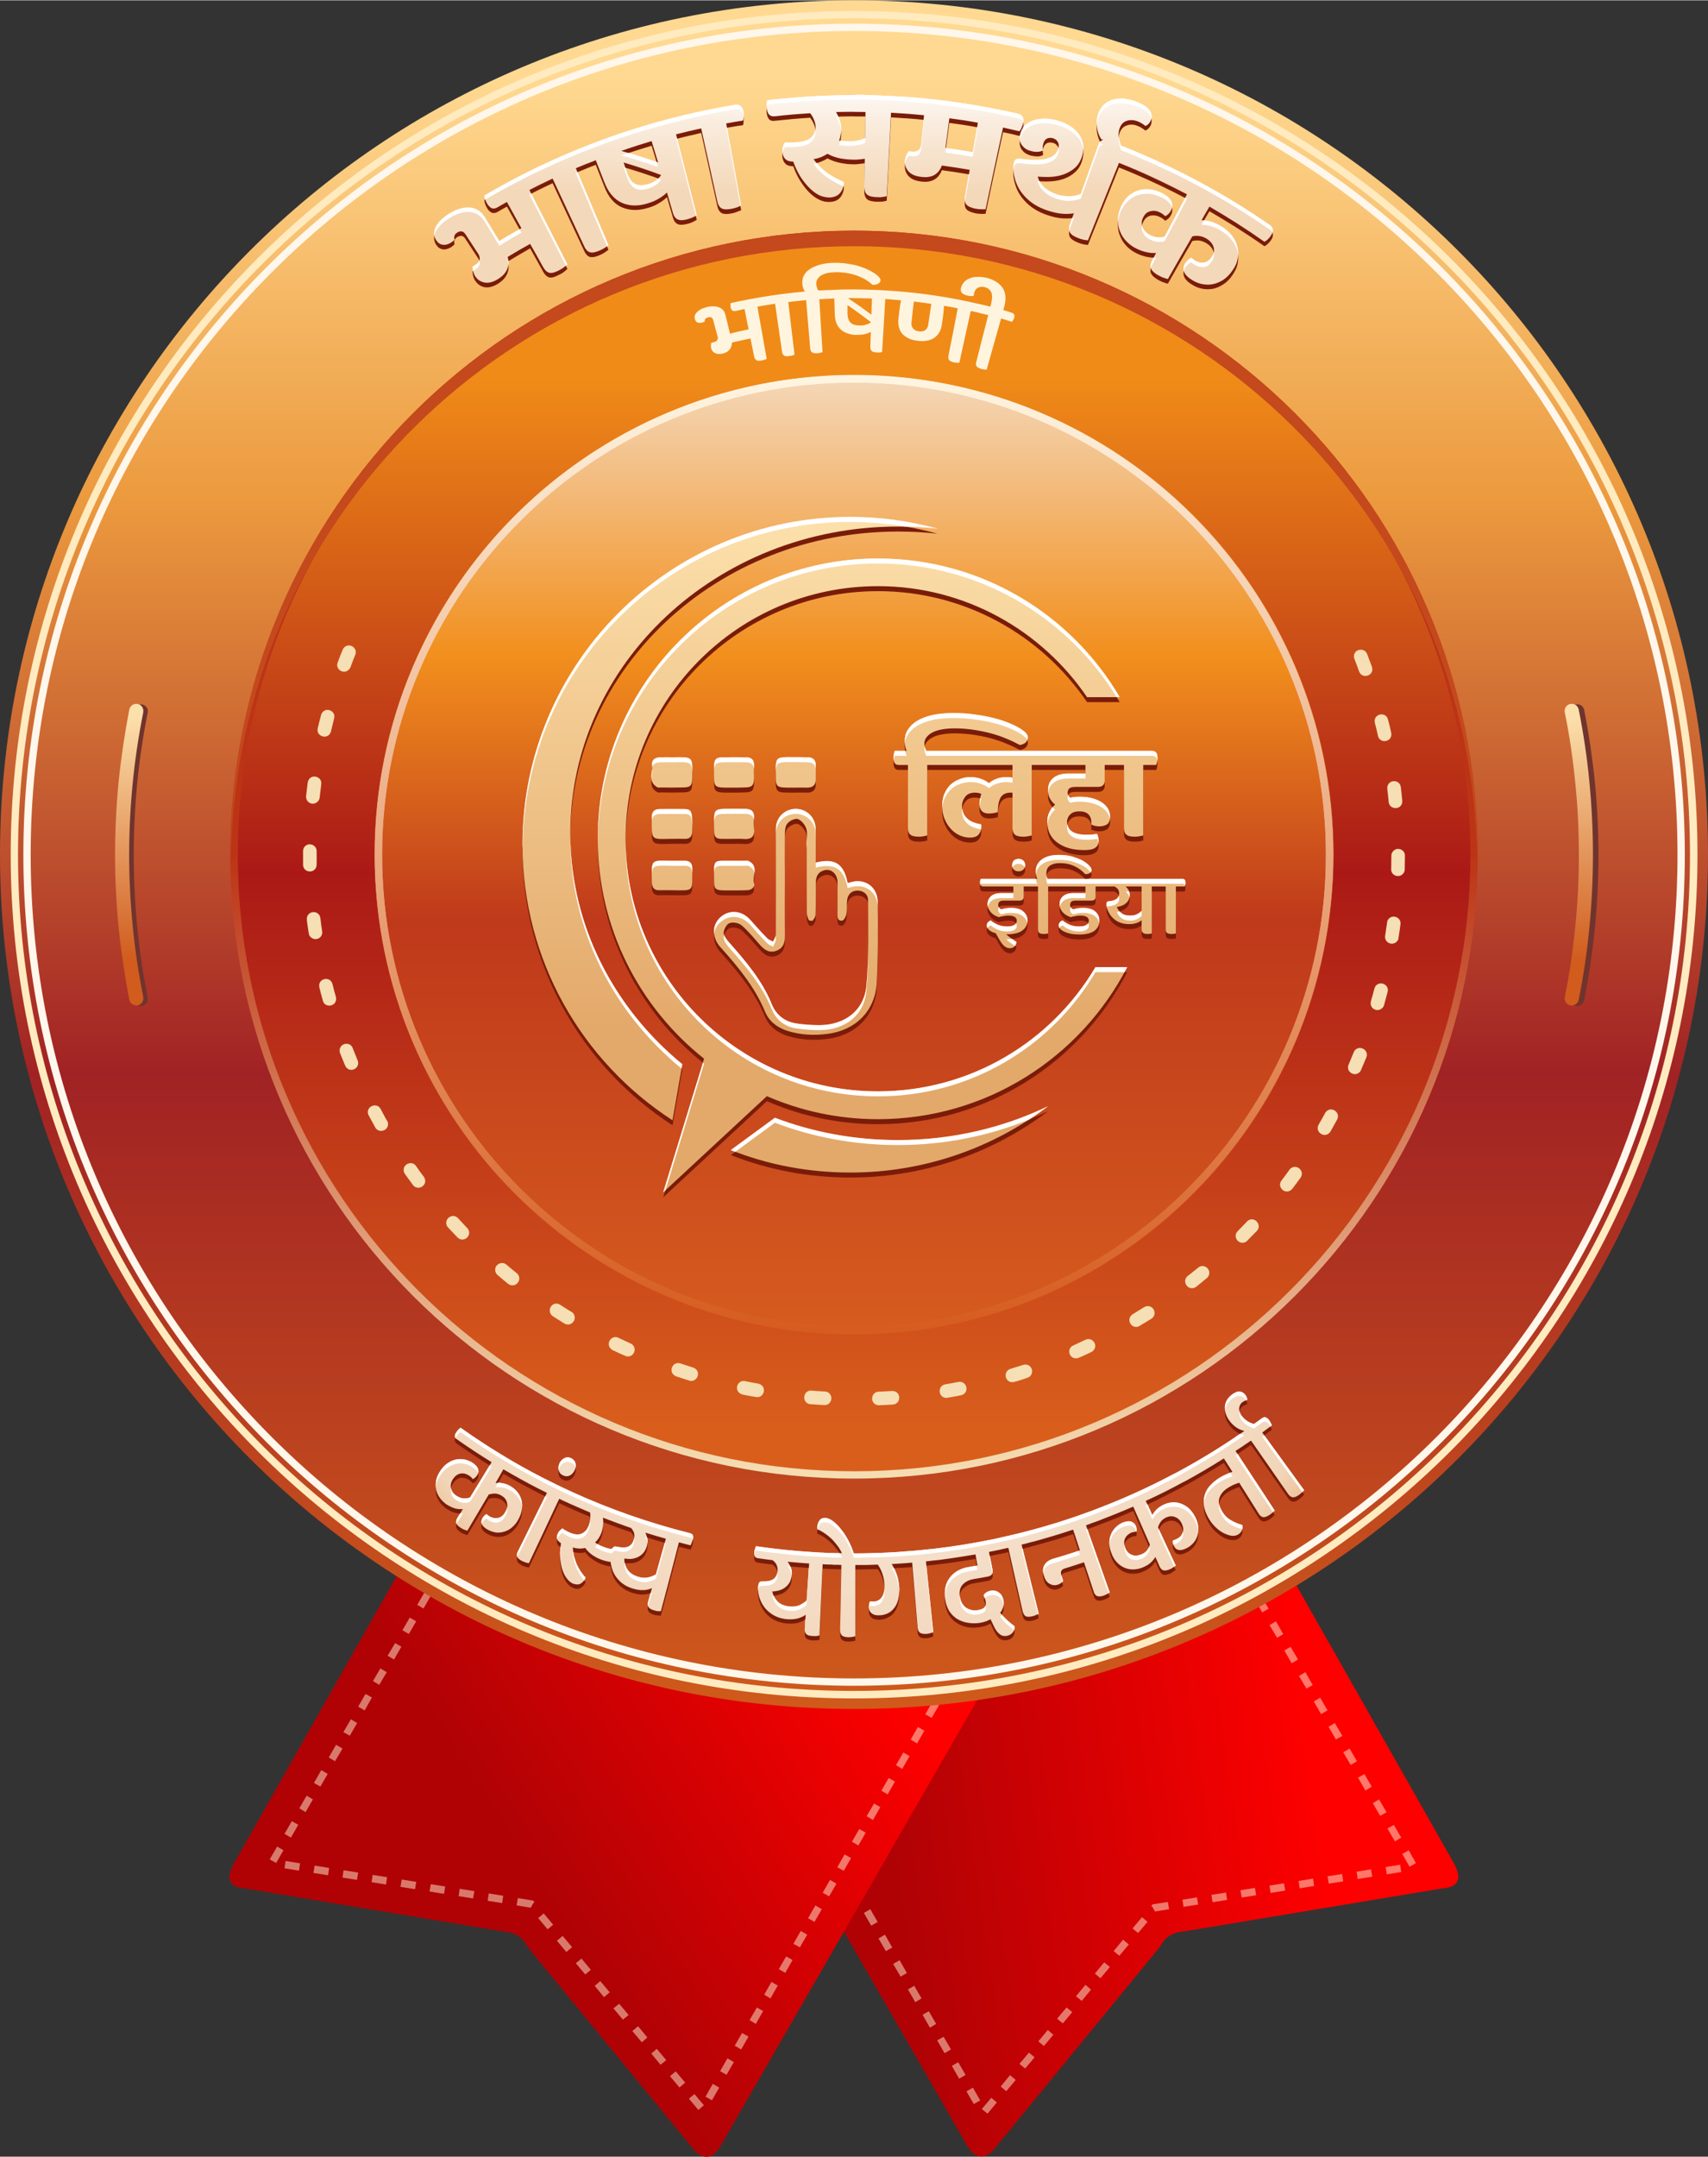 <?xml version="1.0" encoding="UTF-8"?>
<!DOCTYPE svg PUBLIC "-//W3C//DTD SVG 1.1//EN" "http://www.w3.org/Graphics/SVG/1.1/DTD/svg11.dtd">
<!-- Creator: CorelDRAW X7 -->
<svg xmlns="http://www.w3.org/2000/svg" xml:space="preserve" width="484px" height="611px" version="1.1" style="shape-rendering:geometricPrecision; text-rendering:geometricPrecision; image-rendering:optimizeQuality; fill-rule:evenodd; clip-rule:evenodd"
viewBox="0 0 9575 12084"
 xmlns:xlink="http://www.w3.org/1999/xlink">
 <rect x="0" y="0" width="9575" height="12084" fill="#333333" stroke="none"/>
 <defs>
  <style type="text/css">
   <![CDATA[
    .fil3 {fill:none}
    .fil5 {fill:#70342D}
    .fil16 {fill:#7A1C09}
    .fil14 {fill:#C4491C}
    .fil18 {fill:white}
    .fil19 {fill:#7A1C09;fill-rule:nonzero}
    .fil11 {fill:#F6DFB4;fill-rule:nonzero}
    .fil6 {fill:#FFEBBF;fill-rule:nonzero}
    .fil22 {fill:#FFF5DF;fill-rule:nonzero}
    .fil7 {fill:#FFF7EB;fill-rule:nonzero}
    .fil21 {fill:white;fill-rule:nonzero}
    .fil1 {fill:#FFF0D4;fill-rule:nonzero;fill-opacity:0.502}
    .fil13 {fill:url(#id0)}
    .fil10 {fill:url(#id1)}
    .fil4 {fill:url(#id2)}
    .fil12 {fill:url(#id3)}
    .fil9 {fill:url(#id4)}
    .fil8 {fill:url(#id5)}
    .fil0 {fill:url(#id6)}
    .fil2 {fill:url(#id7)}
    .fil17 {fill:url(#id8)}
    .fil15 {fill:url(#id9)}
    .fil23 {fill:url(#id10)}
    .fil20 {fill:url(#id11);fill-rule:nonzero}
   ]]>
  </style>
  <linearGradient id="id0" gradientUnits="userSpaceOnUse" x1="4787.75" y1="2098.23" x2="4787.75" y2="7751.59">
   <stop offset="0" style="stop-opacity:1; stop-color:#F4D8BA"/>
   <stop offset="0.278" style="stop-opacity:1; stop-color:#F28F1D"/>
   <stop offset="0.541" style="stop-opacity:1; stop-color:#BF391B"/>
   <stop offset="1" style="stop-opacity:1; stop-color:#D9601F"/>
  </linearGradient>
  <linearGradient id="id1" gradientUnits="userSpaceOnUse" x1="4787.66" y1="2119.2" x2="4787.75" y2="8000.71">
   <stop offset="0" style="stop-opacity:1; stop-color:#F08B18"/>
   <stop offset="0.471" style="stop-opacity:1; stop-color:#AB1916"/>
   <stop offset="1" style="stop-opacity:1; stop-color:#D95E1C"/>
  </linearGradient>
  <linearGradient id="id2" gradientUnits="userSpaceOnUse" x1="4805.57" y1="424.21" x2="4805.57" y2="9554.04">
   <stop offset="0" style="stop-opacity:1; stop-color:#FFD991"/>
   <stop offset="0.259" style="stop-opacity:1; stop-color:#EC9A3E"/>
   <stop offset="0.612" style="stop-opacity:1; stop-color:#A12224"/>
   <stop offset="1" style="stop-opacity:1; stop-color:#CF5A1B"/>
  </linearGradient>
  <linearGradient id="id3" gradientUnits="userSpaceOnUse" x1="4786.47" y1="8304.46" x2="4786.56" y2="4787.66">
   <stop offset="0" style="stop-opacity:1; stop-color:#F6DFB4"/>
   <stop offset="1" style="stop-opacity:1; stop-color:#BC3416"/>
  </linearGradient>
  <linearGradient id="id4" gradientUnits="userSpaceOnUse" x1="8924.1" y1="4009.32" x2="8928.82" y2="5373.27">
   <stop offset="0" style="stop-opacity:1; stop-color:#FCE0AB"/>
   <stop offset="1" style="stop-opacity:1; stop-color:#D15C1E"/>
  </linearGradient>
  <linearGradient id="id5" gradientUnits="userSpaceOnUse" xlink:href="#id4" x1="797.671" y1="4009.32" x2="802.388" y2="5373.27">
  </linearGradient>
  <linearGradient id="id6" gradientUnits="userSpaceOnUse" x1="7235.93" y1="8774.07" x2="4822.83" y2="9123.48">
   <stop offset="0" style="stop-opacity:1; stop-color:red"/>
   <stop offset="1" style="stop-opacity:1; stop-color:#B00205"/>
  </linearGradient>
  <linearGradient id="id7" gradientUnits="userSpaceOnUse" x1="2405.76" y1="9569.62" x2="4350.28" y2="8330.36">
   <stop offset="0" style="stop-opacity:1; stop-color:#B00205"/>
   <stop offset="1" style="stop-opacity:1; stop-color:red"/>
  </linearGradient>
  <linearGradient id="id8" gradientUnits="userSpaceOnUse" x1="3628.25" y1="5756.66" x2="3628.48" y2="2908.28">
   <stop offset="0" style="stop-opacity:1; stop-color:#E3A96A"/>
   <stop offset="1" style="stop-opacity:1; stop-color:#FCE0AB"/>
  </linearGradient>
  <linearGradient id="id9" gradientUnits="objectBoundingBox" x1="55.247%" y1="0.333%" x2="55.249%" y2="100.849%">
   <stop offset="0" style="stop-opacity:1; stop-color:#FFF4DF"/>
   <stop offset="1" style="stop-opacity:1; stop-color:#D65B1E"/>
  </linearGradient>
  <radialGradient id="id10" gradientUnits="userSpaceOnUse" gradientTransform="matrix(7.92932E-017 1.295 -1.295 7.9295E-017 13319 305)" cx="4827.99" cy="6556.87" r="2548.2" fx="4827.99" fy="6556.87">
   <stop offset="0" style="stop-opacity:1; stop-color:#FEFEFE"/>
   <stop offset="0.878" style="stop-opacity:1; stop-color:#F2D5B8"/>
   <stop offset="1" style="stop-opacity:1; stop-color:#E6AC73"/>
  </radialGradient>
  <linearGradient id="id11" gradientUnits="userSpaceOnUse" x1="4563.88" y1="1064.05" x2="4563.88" y2="428.414">
   <stop offset="0" style="stop-opacity:1; stop-color:#F4D8BA"/>
   <stop offset="0.561" style="stop-opacity:1; stop-color:#F9EBDC"/>
   <stop offset="1" style="stop-opacity:1; stop-color:white"/>
  </linearGradient>
 </defs>
 <g id="Layer_x0020_1">
  <g id="_542995352">
   <g>
    <g>
     <path class="fil0" d="M4728 9283l-456 94 -126 25 -85 18 -76 15 -37 8 -10 2 36 63 757 1315 694 1205c39,60 84,75 139,25l937 -1143c25,-47 62,-81 128,-87l1453 -242c95,-6 117,-54 67,-144l-880 -1552 -30 -52 -4 -8 -16 -28 -12 -21 -16 3 -125 25 -67 14 -43 9 -2228 456z"/>
     <path class="fil1" d="M6993 8891l36 -21 -41 -71 -36 21 41 71zm-2853 520l-36 21 41 71 36 -20 -41 -72zm82 143l-36 21 41 71 36 -20 -41 -72zm82 143l-36 21 41 71 36 -20 -41 -72zm82 143l-35 21 41 71 35 -20 -41 -72zm82 143l-35 20 41 72 35 -21 -41 -71zm83 143l-36 20 41 72 36 -21 -41 -71zm82 143l-36 20 41 72 36 -21 -41 -71zm82 143l-36 20 41 72 36 -21 -41 -71zm82 142l-36 21 41 71 36 -20 -41 -72zm82 143l-36 21 41 71 36 -20 -41 -72zm82 143l-36 21 41 71 36 -20 -41 -72zm82 143l-36 21 42 71 35 -20 -41 -72zm82 143l-35 21 41 71 35 -21 -41 -71zm82 143l-35 20 41 72 35 -21 -41 -71zm83 143l-36 20 41 72 36 -21 -41 -71zm82 143l-36 20 41 72 36 -21 -41 -71zm82 142l-36 21 41 71 36 -20 -41 -72zm50 120l32 26 52 -63 -31 -26 -53 63zm106 -126l31 26 53 -63 -32 -27 -52 64zm105 -127l32 26 53 -63 -32 -26 -53 63zm106 -126l31 26 53 -63 -31 -27 -53 64zm105 -127l32 26 53 -63 -32 -26 -53 63zm106 -126l32 26 52 -63 -31 -27 -53 64zm106 -127l31 26 53 -63 -32 -26 -52 63zm105 -126l32 26 53 -63 -32 -27 -53 64zm106 -127l31 26 53 -63 -31 -26 -53 63zm105 -126l6 5 15 26 79 -13 -7 -40 -86 13 -7 9zm175 -35l6 40 82 -13 -7 -40 -81 13zm162 -27l7 41 81 -13 -6 -41 -82 13zm163 -26l7 41 81 -13 -7 -41 -81 13zm163 -26l6 41 82 -13 -7 -41 -81 13zm163 -26l6 41 81 -13 -6 -41 -81 13zm162 -26l7 41 81 -13 -6 -41 -82 13zm163 -26l6 41 82 -13 -7 -41 -81 13zm163 -26l6 41 81 -13 -6 -41 -81 13zm134 -2l36 -20 -41 -72 -36 21 41 71zm-82 -142l35 -21 -41 -71 -36 20 42 72zm-83 -143l36 -20 -42 -72 -35 21 41 71zm-83 -142l36 -21 -41 -71 -36 20 41 72zm-82 -143l35 -21 -41 -71 -36 21 42 71zm-83 -143l36 -20 -42 -72 -35 21 41 71zm-83 -142l36 -21 -41 -71 -36 21 41 71zm-82 -143l35 -20 -41 -72 -36 21 42 71zm-83 -142l36 -21 -42 -71 -35 20 41 72zm-82 -143l35 -20 -41 -72 -36 21 42 71zm-83 -142l36 -21 -42 -71 -35 20 41 72z"/>
     <path class="fil2" d="M2254 8777c-314,553 -627,1107 -941,1661 -51,90 -29,138 67,144 484,81 968,161 1452,242 66,6 104,40 128,88 313,381 625,762 938,1143 54,49 100,35 139,-26 495,-861 991,-1722 1487,-2583 -1090,-223 -2180,-446 -3270,-669z"/>
     <path class="fil1" d="M2457 8870l-36 -21 41 -71 36 21 -41 71zm2853 520l36 21 -41 71 -36 -20 41 -72zm-82 143l36 21 -41 71 -36 -20 41 -72zm-82 143l36 21 -41 71 -36 -21 41 -71zm-82 143l35 20 -41 72 -35 -21 41 -71zm-82 143l35 20 -41 72 -35 -21 41 -71zm-82 143l35 20 -41 72 -36 -21 42 -71zm-83 143l36 20 -41 72 -36 -21 41 -71zm-82 142l36 21 -41 71 -36 -20 41 -72zm-82 143l36 21 -41 71 -36 -20 41 -72zm-82 143l36 21 -41 71 -36 -20 41 -72zm-82 143l36 21 -41 71 -36 -20 41 -72zm-82 143l36 20 -41 72 -36 -21 41 -71zm-82 143l35 20 -41 72 -35 -21 41 -71zm-82 143l35 20 -41 72 -35 -21 41 -71zm-83 143l36 20 -41 72 -36 -21 41 -71zm-82 142l36 21 -41 71 -36 -20 41 -72zm-82 143l36 21 -41 71 -36 -20 41 -72zm-50 120l-31 26 -53 -63 31 -26 53 63zm-105 -127l-32 27 -53 -63 32 -27 53 63zm-106 -126l-32 26 -52 -63 31 -26 53 63zm-106 -127l-31 27 -53 -63 32 -27 52 63zm-105 -126l-32 26 -53 -63 32 -26 53 63zm-106 -127l-32 27 -52 -63 31 -27 53 63zm-106 -126l-31 26 -53 -63 32 -26 52 63zm-105 -127l-32 27 -53 -63 32 -27 53 63zm-106 -126l-31 26 -53 -63 31 -26 53 63zm-105 -127l-6 6 -15 26 -79 -13 7 -41 86 14 7 8zm-175 -35l-6 41 -81 -13 6 -41 81 13zm-162 -26l-7 41 -81 -13 6 -41 82 13zm-163 -26l-7 41 -81 -13 7 -41 81 13zm-163 -26l-6 41 -82 -13 7 -41 81 13zm-163 -26l-6 41 -81 -13 6 -41 81 13zm-162 -26l-7 41 -81 -13 6 -41 82 13zm-163 -26l-6 41 -82 -13 7 -41 81 13zm-163 -26l-6 41 -81 -13 6 -41 81 13zm-134 -2l-36 -20 42 -72 35 21 -41 71zm83 -142l-36 -21 41 -71 36 20 -41 72zm82 -143l-35 -21 41 -71 35 21 -41 71zm83 -143l-36 -20 41 -72 36 21 -41 71zm82 -142l-35 -21 41 -71 36 21 -42 71zm83 -143l-36 -20 42 -72 35 21 -41 71zm83 -142l-36 -21 41 -71 36 20 -41 72zm82 -143l-35 -21 41 -71 36 21 -42 71zm83 -142l-36 -21 42 -71 35 20 -41 72zm83 -143l-36 -21 41 -71 36 21 -41 71zm82 -143l-35 -20 41 -71 35 20 -41 71z"/>
    </g>
    <g>
     <circle class="fil3" cx="4788" cy="4751" r="4751"/>
     <path class="fil4" d="M4788 0c2644,0 4787,2143 4787,4788 0,2644 -2143,4787 -4787,4787 -2645,0 -4788,-2143 -4788,-4787 0,-2645 2143,-4788 4788,-4788zm0 1306c1923,0 3482,1559 3482,3482 0,1923 -1559,3482 -3482,3482 -1923,0 -3482,-1559 -3482,-3482 0,-1923 1559,-3482 3482,-3482z"/>
     <path class="fil5" d="M828 5588c-26,-131 -46,-264 -59,-397 -13,-133 -19,-267 -19,-401 0,-134 6,-268 19,-401 13,-133 33,-266 59,-397 5,-21 -9,-42 -31,-46 -21,-5 -42,9 -46,31 -27,133 -47,268 -60,404 -14,136 -20,273 -20,409 0,137 6,273 20,409 13,136 33,271 60,404 4,22 25,36 46,32 22,-5 36,-26 31,-47z"/>
     <path class="fil6" d="M4788 60c1305,0 2487,529 3343,1385 855,855 1385,2037 1385,3343 0,1305 -530,2487 -1385,3343 -856,855 -2038,1385 -3343,1385 -1306,0 -2488,-530 -3343,-1385 -856,-856 -1385,-2038 -1385,-3343 0,-1306 529,-2488 1385,-3343 855,-856 2037,-1385 3343,-1385zm3314 1414c-848,-848 -2020,-1373 -3314,-1373 -1295,0 -2466,525 -3314,1373 -848,848 -1373,2019 -1373,3314 0,1294 525,2465 1373,3314 848,848 2019,1372 3314,1372 1294,0 2466,-524 3314,-1372 848,-849 1372,-2020 1372,-3314 0,-1295 -524,-2466 -1372,-3314z"/>
     <path class="fil7" d="M4788 131c1286,0 2450,521 3293,1364 842,842 1364,2007 1364,3293 0,1286 -522,2450 -1364,3293 -843,842 -2007,1364 -3293,1364 -1286,0 -2451,-522 -3293,-1364 -843,-843 -1364,-2007 -1364,-3293 0,-1286 521,-2451 1364,-3293 842,-843 2007,-1364 3293,-1364zm3264 1393c-836,-836 -1990,-1352 -3264,-1352 -1275,0 -2429,516 -3264,1352 -836,835 -1352,1989 -1352,3264 0,1274 516,2428 1352,3264 835,835 1989,1352 3264,1352 1274,0 2428,-517 3264,-1352 835,-836 1352,-1990 1352,-3264 0,-1275 -517,-2429 -1352,-3264z"/>
     <path class="fil5" d="M8803 3992c26,131 46,264 59,397 13,133 19,267 19,401 0,134 -6,268 -19,401 -13,134 -33,266 -59,397 -4,21 10,42 31,47 22,4 42,-10 47,-31 26,-134 46,-269 60,-405 13,-136 20,-272 20,-409 0,-136 -7,-273 -20,-409 -14,-136 -34,-271 -60,-404 -5,-22 -25,-36 -47,-31 -21,4 -35,25 -31,46z"/>
     <path class="fil8" d="M803 5586c-26,-132 -46,-264 -59,-397 -13,-133 -20,-267 -20,-401 0,-134 7,-268 20,-402 13,-133 33,-265 59,-396 4,-22 -10,-43 -31,-47 -22,-4 -42,10 -47,31 -26,134 -46,269 -60,405 -13,136 -20,272 -20,409 0,136 7,273 20,409 14,135 34,270 60,404 5,21 25,35 47,31 21,-4 35,-25 31,-46z"/>
     <path class="fil9" d="M8772 3990c27,131 46,263 59,396 14,134 20,268 20,402 0,134 -6,268 -20,401 -13,133 -32,265 -59,397 -4,21 10,42 31,46 22,4 43,-10 47,-31 27,-134 47,-269 60,-404 13,-136 20,-273 20,-409 0,-137 -7,-273 -20,-409 -13,-136 -33,-271 -60,-405 -4,-21 -25,-35 -47,-31 -21,4 -35,25 -31,47z"/>
     <circle class="fil10" cx="4788" cy="4788" r="3485"/>
     <path class="fil11" d="M7664 3663c-15,-38 -74,-29 -74,14 0,5 1,9 3,14 9,23 18,47 26,70 17,45 84,25 73,-22l-1 -4c-9,-24 -18,-48 -27,-72zm-5672 4c6,-17 1,-34 -14,-45 -21,-14 -47,-6 -57,17 -10,24 -19,48 -28,72 -15,39 37,72 66,36 2,-3 4,-6 6,-10 8,-23 17,-46 27,-70zm-119 357c12,-40 -45,-68 -69,-29 -2,4 -3,6 -4,10 -7,25 -13,50 -19,75 -10,46 58,67 74,19 6,-25 12,-50 18,-75zm-72 369c6,-46 -62,-62 -75,-14l-1 4c-3,26 -6,51 -9,77 -1,14 5,27 16,35 23,17 57,1 60,-27 3,-25 6,-50 9,-75zm-26 375c0,-40 -55,-54 -73,-16 -2,6 -3,10 -3,15 0,26 0,52 0,78 2,48 72,50 76,1 1,-26 0,-52 0,-78zm21 375c-6,-47 -76,-44 -76,6 2,26 7,54 11,80 1,8 5,17 12,22 27,24 68,2 63,-33 -4,-25 -7,-50 -10,-75zm68 370c-13,-48 -83,-32 -74,17 6,25 13,51 20,76 11,43 77,34 74,-13 0,-3 0,-5 -1,-8 -7,-24 -13,-48 -19,-72zm113 358c-14,-37 -71,-29 -73,13 0,5 0,10 2,15 10,24 19,48 29,71 8,18 27,28 45,22 22,-6 34,-30 25,-51 -9,-23 -19,-47 -28,-70zm157 342c-22,-41 -84,-14 -70,30 1,2 2,4 3,6 12,23 25,45 37,68 20,35 77,18 71,-26 -1,-5 -2,-8 -5,-12 -12,-19 -25,-46 -36,-66zm198 319c-23,-33 -78,-10 -68,32 1,5 3,8 6,13 15,21 30,41 45,62 28,36 84,2 65,-39 -1,-2 -2,-5 -4,-7 -15,-20 -30,-40 -44,-61zm236 293c-30,-32 -82,3 -62,44 2,3 4,5 6,8 17,18 35,37 53,56 32,32 84,-8 58,-49 -1,-1 -2,-3 -4,-4 -17,-18 -34,-37 -51,-55zm271 260c-25,-22 -66,-1 -63,32 1,11 6,20 14,27 19,16 39,33 59,49 18,14 44,10 56,-10 11,-16 7,-38 -8,-50 -20,-16 -39,-31 -58,-48zm301 225c-16,-11 -37,-8 -49,7 -15,17 -11,45 8,57 21,14 43,27 65,41 35,22 77,-22 49,-58 -3,-3 -6,-5 -9,-7 -22,-13 -43,-26 -64,-40zm327 185c-40,-19 -75,35 -40,64 2,2 5,3 7,5 23,11 47,22 70,32 43,19 75,-39 37,-66 -1,-1 -3,-2 -6,-3 -22,-10 -45,-21 -68,-32zm348 144c-44,-15 -71,46 -31,69 2,1 4,2 6,3 25,8 49,16 74,24 42,13 70,-47 29,-70 -2,-1 -4,-2 -7,-3 -24,-8 -47,-15 -71,-23zm362 99c-39,-9 -65,45 -27,70 4,2 7,3 12,5 25,5 50,10 76,14 44,8 64,-55 20,-73 -2,-1 -5,-1 -7,-2 -24,-4 -49,-9 -74,-14zm372 53c-43,-4 -58,60 -14,75 3,0 6,1 8,1 26,2 52,4 78,5 42,2 56,-57 15,-74 -4,-1 -8,-2 -12,-2 -25,-1 -50,-3 -75,-5zm376 6c-42,2 -50,63 -8,75 4,1 7,1 12,1 26,-1 51,-2 77,-4 46,-4 48,-72 -1,-76 -1,0 -3,0 -5,0 -25,2 -50,3 -75,4zm374 -41c-44,8 -41,74 6,76 2,0 5,0 7,-1 25,-4 51,-9 76,-14 48,-11 35,-81 -14,-75 -25,5 -50,10 -75,14zm366 -87c-46,15 -30,83 18,74 26,-6 53,-16 77,-24 39,-13 33,-72 -11,-74 -5,0 -8,0 -13,2 -24,7 -48,15 -71,22zm352 -131c-39,16 -25,77 20,72 4,0 7,-1 11,-3 23,-10 47,-21 70,-32 8,-4 15,-11 19,-20 13,-33 -21,-64 -52,-49 -23,11 -45,21 -68,32zm333 -175c-39,25 -11,83 32,69 3,-1 5,-2 7,-4 22,-13 44,-26 66,-40 34,-22 15,-76 -27,-70 -5,1 -10,3 -15,6 -21,13 -42,26 -63,39zm308 -214c-32,26 -5,80 38,66 4,-2 6,-4 10,-6 20,-16 40,-32 60,-49 11,-10 16,-25 12,-39 -8,-27 -40,-37 -61,-19 -20,16 -39,32 -59,47zm280 -251c-30,30 7,82 47,59 3,-2 5,-3 7,-6 18,-18 36,-37 54,-55 31,-35 -14,-84 -51,-57 -2,2 -3,3 -5,5 -17,18 -34,36 -52,54zm246 -284c-25,32 13,78 51,55 4,-3 7,-6 10,-9 15,-21 31,-41 46,-62 26,-39 -24,-81 -58,-50 -2,2 -3,4 -4,5 -15,21 -30,41 -45,61zm208 -313c-23,42 36,80 65,41 13,-22 26,-47 39,-70 21,-39 -32,-78 -63,-43 -1,2 -3,4 -4,6 -12,22 -24,44 -37,66zm168 -336c-17,39 36,73 65,38 2,-3 4,-5 5,-9 10,-23 20,-47 30,-71 16,-42 -41,-72 -67,-36 -2,3 -3,5 -4,8 -10,22 -19,47 -29,70zm125 -355c-4,17 2,34 17,43 21,13 50,2 57,-22 7,-25 13,-50 20,-75 10,-37 -39,-65 -67,-33 -3,5 -5,9 -7,15 -6,24 -13,48 -20,72zm80 -367c-5,41 47,60 70,26 3,-4 5,-9 5,-15 4,-25 8,-51 11,-76 6,-43 -54,-61 -73,-20 -1,4 -2,7 -2,10 -4,25 -7,50 -11,75zm34 -374c-2,40 54,54 72,17 3,-6 4,-10 4,-16 0,-25 1,-51 1,-77 0,-39 -53,-53 -72,-16 -3,5 -4,10 -4,16 0,25 -1,50 -1,76zm-14 -376c4,42 68,47 76,2 0,-3 0,-6 0,-10 -2,-25 -5,-51 -8,-76 -6,-46 -74,-44 -76,4 0,2 0,3 0,5 3,25 6,50 8,75zm-60 -371c10,45 79,36 75,-13l-1 -4c-5,-25 -11,-50 -18,-75 -12,-47 -83,-32 -74,17 6,25 13,50 18,75z"/>
     <path class="fil12" d="M4788 1291c965,0 1839,392 2472,1024 633,633 1024,1507 1024,2473 0,965 -391,1839 -1024,2472 -633,633 -1507,1024 -2472,1024 -966,0 -1840,-391 -2473,-1024 -632,-633 -1024,-1507 -1024,-2472 0,-966 392,-1840 1024,-2473 633,-632 1507,-1024 2473,-1024zm0 42c1908,0 3455,1546 3455,3455 0,1908 -1547,3455 -3455,3455 -1908,0 -3455,-1547 -3455,-3455 0,-1909 1547,-3455 3455,-3455z"/>
     <circle class="fil13" cx="4788" cy="4788" r="2689"/>
     <path class="fil14" d="M4788 1291c1929,0 3494,1561 3494,3486 0,14 -1,29 -1,43 -23,-1905 -1578,-3442 -3493,-3442 -1916,0 -3471,1537 -3494,3442 0,-14 0,-29 0,-43 0,-1925 1564,-3486 3494,-3486z"/>
    </g>
   </g>
   <path class="fil15" d="M4788 2101c741,0 1413,301 1899,787 486,486 787,1158 787,1900 0,741 -301,1413 -787,1899 -486,486 -1158,787 -1899,787 -742,0 -1414,-301 -1900,-787 -486,-486 -787,-1158 -787,-1899 0,-742 301,-1414 787,-1900 486,-486 1158,-787 1900,-787zm0 41c1461,0 2645,1185 2645,2646 0,1461 -1184,2645 -2645,2645 -1461,0 -2646,-1184 -2646,-2645 0,-1461 1185,-2646 2646,-2646z"/>
  </g>
  <path class="fil3" d="M8524 4788c0,2087 -1691,3779 -3779,3779 -2087,0 -3778,-1692 -3778,-3779"/>
  <g id="_542998784">
   <path class="fil16" d="M6409 4313l0 395c-5,1 -12,3 -20,5 -7,1 -16,2 -27,2 -24,0 -40,-4 -48,-12 -9,-7 -13,-20 -13,-37l0 -353 -33 0 -17 0 -1 0 -57 0 0 87c0,24 -13,36 -39,36l-125 0c-16,0 -28,3 -34,8 -6,6 -10,14 -10,25 0,6 2,11 4,15 3,5 6,9 10,13 16,-4 34,-6 53,-6 27,0 52,3 73,9 21,6 39,14 54,24 14,10 25,22 33,35 7,14 11,28 11,43 0,21 -6,36 -17,44 -12,7 -26,11 -43,11 -16,0 -32,-3 -46,-11 0,-3 1,-5 1,-7 0,-1 0,-3 0,-6 0,-18 -6,-33 -17,-44 -11,-11 -28,-16 -51,-16 -21,0 -38,5 -50,17 -12,11 -18,26 -18,43 0,23 9,41 28,53 18,12 45,18 80,18 10,0 20,0 31,-1 10,-1 20,-2 28,-4 3,5 6,10 7,18 2,7 3,14 3,21 0,17 -6,30 -19,39 -13,9 -33,14 -61,14 -31,0 -59,-4 -84,-11 -26,-7 -48,-18 -66,-31 -19,-13 -33,-29 -43,-49 -10,-20 -15,-42 -15,-68 0,-20 4,-39 12,-55 8,-16 18,-30 32,-42 -12,-9 -21,-20 -29,-34 -8,-13 -11,-29 -11,-45 0,-31 10,-55 31,-71 20,-16 48,-24 83,-24l96 0 0 -48 -228 0 -15 0 0 0 -58 0 0 395c-5,1 -11,3 -19,5 -7,1 -16,2 -27,2 -24,0 -40,-4 -49,-12 -8,-7 -13,-20 -13,-37l0 -197c-2,0 -3,-1 -5,-1 -1,0 -3,0 -5,0 -25,0 -43,8 -55,25 -11,17 -17,45 -17,84 -15,5 -32,8 -51,8 -17,0 -31,-5 -39,-14 -8,-9 -13,-21 -13,-37 0,-21 4,-41 10,-59 -11,-5 -23,-7 -35,-7 -24,0 -42,7 -54,22 -12,15 -19,33 -19,54 0,17 4,32 10,44 6,12 15,22 25,30 10,8 21,14 34,18 12,5 25,8 38,9 0,3 1,5 1,8 0,3 0,6 0,8 0,17 -5,30 -15,42 -9,11 -25,17 -49,17 -19,0 -37,-4 -56,-12 -18,-8 -35,-20 -49,-35 -15,-16 -27,-34 -36,-56 -10,-22 -14,-47 -14,-74 0,-27 4,-50 13,-70 9,-20 20,-37 35,-51 15,-13 32,-23 51,-30 18,-7 38,-11 59,-11 23,0 43,4 60,10 17,6 31,14 44,24 13,-11 27,-19 44,-25 16,-6 34,-9 55,-9 6,0 12,1 17,1 5,1 11,1 16,2l0 -71 -406 0 -11 0 -1 0 -60 0 0 395c-5,1 -12,3 -19,5 -8,1 -17,2 -27,2 -24,0 -40,-4 -49,-12 -9,-7 -13,-20 -13,-37l0 -353 -50 0c-12,0 -20,-3 -24,-10 -5,-7 -7,-17 -7,-31 0,-6 0,-12 2,-20 1,-8 3,-14 5,-18l67 0c-4,-7 -6,-15 -8,-24 -2,-10 -3,-20 -3,-30 0,-23 5,-45 17,-64 12,-19 29,-36 52,-50 23,-14 52,-25 86,-33 34,-7 73,-11 118,-11 40,0 80,2 118,8 38,5 74,11 107,20 33,8 63,18 89,29 27,11 48,22 65,33 12,8 22,16 28,23 7,7 10,15 10,24 0,11 -4,20 -11,27 -8,8 -19,13 -34,15 -22,-12 -47,-24 -74,-35 -27,-12 -56,-21 -87,-30 -31,-8 -63,-15 -97,-20 -34,-5 -69,-8 -105,-8 -57,0 -100,8 -129,24 -28,16 -43,36 -43,61 0,8 1,15 3,22 3,7 5,13 8,19l41 0 13 0 571 0 15 0 393 0 19 0 213 0c21,0 31,13 31,40 0,5 0,12 -2,20 -1,8 -3,15 -6,19l-72 0zm-2009 672c0,94 -1,188 0,283 1,39 -7,70 -47,86 -40,15 -68,-5 -93,-33 -33,-37 -64,-76 -101,-108 -16,-14 -48,-21 -68,-14 -16,5 -33,34 -34,53 -1,18 16,39 29,55 95,106 187,214 241,348 25,61 75,98 140,107 42,6 85,9 127,9 141,-1 249,-79 263,-219 15,-160 9,-322 9,-483 0,-33 -28,-52 -59,-52 -32,0 -54,20 -58,53 -3,25 1,52 -4,77 -2,14 -13,36 -23,38 -28,4 -27,-20 -27,-40 0,-58 1,-117 0,-176 -1,-48 -38,-78 -77,-65 -33,10 -44,35 -44,66 -1,61 0,121 -2,181 0,12 -8,24 -16,34 -3,3 -20,1 -22,-3 -6,-13 -11,-27 -11,-41 -1,-129 -1,-257 -1,-386 0,-29 6,-59 -2,-85 -7,-22 -27,-46 -47,-54 -15,-5 -45,9 -58,24 -12,13 -15,38 -15,57 -1,96 0,192 0,288zm-288 31c-122,0 -108,7 -109,-108 0,-53 6,-59 60,-58 37,0 73,0 110,0 8,0 18,-2 25,2 57,29 19,82 28,124 5,26 -15,39 -41,40 -24,0 -49,0 -73,0zm-1 -289c-114,0 -109,14 -108,-107 1,-51 8,-60 58,-61 40,-1 79,0 119,0 31,1 48,14 47,48 -2,23 -2,46 0,69 3,40 -17,54 -54,52 -21,-2 -41,-1 -62,-1zm-347 288c-20,0 -41,-1 -61,0 -37,4 -49,-16 -49,-49 0,-127 -8,-117 109,-116 25,0 50,0 74,0 32,-1 44,15 44,45 -1,132 15,121 -117,120zm3 -288l-4 0c-120,2 -109,10 -109,-125 1,-26 15,-42 44,-42 47,0 93,-1 139,0 40,1 45,14 44,111 0,32 -3,58 -45,56 -23,-1 -46,0 -69,0zm690 -287c-118,0 -108,6 -108,-109 0,-53 9,-61 63,-62 38,0 76,0 115,1 29,0 46,13 46,44 0,26 0,52 0,78 1,34 -17,49 -51,48 -21,-1 -43,0 -65,0zm-344 0c-122,0 -110,6 -110,-112 0,-49 9,-58 57,-58 39,-1 79,0 119,0 34,-1 50,15 48,50 -1,22 0,44 0,65 -1,45 -11,54 -57,54 -19,1 -38,1 -57,1zm-341 -170c115,-2 110,-4 109,108 -1,54 -7,61 -62,61 -36,1 -73,1 -110,0 -8,0 -18,2 -24,-1 -55,-31 -25,-83 -29,-125 -4,-30 18,-43 47,-43 23,-1 46,0 69,0zm801 590c108,-26 157,6 179,115 9,-3 18,-5 26,-7 75,-18 141,31 142,111 2,151 3,303 -5,455 -9,158 -119,266 -276,286 -76,10 -149,6 -222,-16 -58,-18 -105,-53 -128,-108 -58,-140 -153,-254 -253,-365 -46,-53 -44,-123 3,-165 50,-44 120,-38 167,15 31,35 62,70 95,103 8,9 22,13 33,19 5,-13 15,-26 15,-39 1,-156 0,-311 0,-467 0,-44 0,-88 1,-132 2,-59 49,-104 108,-106 61,-1 111,44 114,106 2,32 1,65 1,98 0,31 0,62 0,97zm-626 1099l-229 749 581 -539c191,83 401,129 623,129 608,0 1136,-346 1397,-852l-178 0c-246,417 -700,696 -1219,696 -782,0 -1415,-633 -1415,-1415 0,-782 633,-1416 1415,-1416 487,0 917,247 1172,622l183 0c-272,-465 -777,-777 -1355,-777 -868,0 -1571,703 -1571,1571 0,499 233,944 596,1232zm1087 456c-244,0 -477,-44 -690,-125l-247 181c207,82 433,126 670,126 416,0 801,-139 1109,-372 -252,121 -538,190 -842,190zm-1209 -425c-385,-315 -628,-778 -628,-1294 0,-950 823,-1719 1837,-1719 75,0 149,4 222,12 -156,-43 -320,-66 -489,-66 -1015,0 -1838,823 -1838,1837 0,648 335,1217 841,1544l55 -314zm1787 -868c8,-2 17,-4 26,-6 10,-1 20,-2 30,-2 30,0 53,7 68,20 16,13 24,30 24,51 0,13 -3,24 -9,34 -5,9 -13,17 -23,24 -9,6 -21,11 -35,14 -14,3 -29,5 -45,5 -1,0 -3,0 -4,0 -1,0 -2,0 -4,-1 8,8 17,15 27,22 9,7 20,14 31,21 -1,10 -4,19 -10,25 -6,7 -15,11 -26,11 -12,0 -22,-4 -32,-12 -9,-8 -19,-21 -28,-37l-20 -35c-15,-4 -27,-10 -36,-17 -9,-8 -14,-16 -14,-26 0,-7 2,-13 6,-18 5,-5 10,-9 16,-11 10,9 23,17 39,24 16,7 34,10 55,10 17,0 30,-3 39,-9 9,-6 13,-13 13,-23 0,-19 -16,-29 -47,-29 -9,0 -18,1 -27,3 -10,1 -18,4 -26,6 -7,-2 -14,-5 -22,-9 -7,-4 -14,-9 -20,-15 -6,-6 -11,-13 -15,-21 -4,-8 -7,-17 -7,-27 0,-19 7,-34 20,-46 13,-11 33,-17 59,-17l66 0 0 -37 -169 0c-12,0 -18,-8 -18,-23 0,-3 0,-6 1,-10 1,-4 2,-8 3,-10l269 0 12 0 36 0c-3,-5 -5,-11 -6,-18 -2,-7 -3,-14 -3,-22 0,-29 12,-52 35,-69 23,-17 55,-25 96,-25 27,0 52,3 74,9 22,7 42,14 58,23 16,9 28,18 37,28 9,9 13,18 13,24 0,7 -3,13 -9,17 -7,5 -15,7 -26,7 -17,-19 -37,-34 -61,-45 -23,-11 -50,-16 -81,-16 -25,0 -43,4 -57,14 -13,9 -19,23 -19,41 0,6 0,12 1,17 1,6 3,11 5,15l29 0 11 0 259 0 12 0 301 0 9 0 135 0c12,0 18,7 18,21 0,3 0,7 -1,11 -1,5 -2,8 -3,11l-50 0 0 263c-2,1 -6,1 -10,2 -4,1 -9,1 -14,1 -12,0 -21,-2 -26,-6 -5,-4 -7,-11 -7,-20l0 -240 -28 0 -9 0 0 0 -41 0 0 263c-2,1 -6,1 -10,2 -4,1 -9,1 -14,1 -12,0 -21,-2 -25,-6 -5,-4 -8,-11 -8,-20l0 -51c-8,7 -19,13 -30,17 -12,3 -25,5 -40,5 -25,0 -46,-5 -65,-15 -18,-10 -33,-23 -43,-40 -6,-9 -11,-19 -15,-30 -3,-10 -4,-19 -4,-27 0,-4 0,-8 2,-11 2,-3 5,-5 9,-5 21,-2 36,-6 46,-14 9,-7 14,-17 14,-30 0,-9 -2,-17 -7,-24 -5,-6 -11,-11 -19,-15l-51 0 -12 0 -43 0 0 57c0,15 -8,22 -24,22l-87 0c-12,0 -20,2 -25,7 -4,4 -7,10 -7,17 0,6 2,11 5,15 3,4 7,8 11,10 9,-2 17,-4 27,-6 9,-1 19,-2 29,-2 30,0 53,7 69,20 15,13 23,30 23,51 0,26 -10,45 -30,59 -20,13 -47,19 -81,19 -16,0 -30,-1 -44,-3 -14,-3 -27,-6 -37,-11 -11,-4 -20,-10 -26,-16 -6,-6 -10,-13 -10,-20 0,-8 2,-14 7,-19 4,-4 9,-8 15,-10 10,9 23,17 39,24 16,7 34,10 55,10 18,0 31,-3 39,-9 9,-6 14,-13 14,-23 0,-19 -16,-29 -48,-29 -9,0 -18,1 -27,3 -9,1 -18,4 -26,6 -7,-2 -14,-5 -21,-9 -8,-4 -15,-9 -21,-15 -6,-6 -11,-13 -15,-21 -4,-8 -6,-17 -6,-27 0,-19 6,-34 20,-46 13,-11 32,-17 58,-17l67 0 0 -37 -160 0 -10 0 -39 0 0 263c-3,1 -6,1 -10,2 -4,1 -9,1 -15,1 -12,0 -20,-2 -25,-6 -5,-4 -7,-11 -7,-20l0 -240 -26 0 -12 0 0 0 -42 0 0 57c0,15 -8,22 -24,22l-87 0c-12,0 -20,2 -25,7 -5,4 -7,10 -7,17 0,6 1,11 5,15 3,4 6,8 11,10zm62 -248c0,-10 3,-18 9,-25 7,-6 16,-10 27,-10 11,0 20,4 27,10 6,7 10,15 10,25 0,10 -4,18 -10,25 -7,7 -16,11 -27,11 -11,0 -20,-4 -27,-11 -6,-7 -9,-15 -9,-25zm662 283c15,0 27,-2 38,-8 11,-5 20,-12 26,-19l0 -136 -90 0c6,5 12,12 16,19 5,8 7,17 7,27 0,10 -2,19 -5,27 -4,8 -9,15 -15,20 -7,6 -14,11 -23,14 -9,4 -18,6 -29,8 5,13 13,25 26,34 12,10 28,14 49,14z"/>
   <path class="fil17" d="M6409 4285l0 395c-5,1 -12,3 -20,4 -7,2 -16,3 -27,3 -24,0 -40,-4 -48,-12 -9,-7 -13,-20 -13,-37l0 -353 -33 0 -17 0 -1 0 -57 0 0 87c0,24 -13,36 -39,36l-125 0c-16,0 -28,3 -34,8 -6,6 -10,14 -10,25 0,6 2,11 4,15 3,5 6,9 10,13 16,-4 34,-6 53,-6 27,0 52,3 73,9 21,6 39,14 54,24 14,10 25,22 33,35 7,14 11,28 11,43 0,21 -6,36 -17,44 -12,7 -26,11 -43,11 -16,0 -32,-3 -46,-11 0,-3 1,-5 1,-7 0,-1 0,-4 0,-6 0,-18 -6,-33 -17,-44 -11,-11 -28,-16 -51,-16 -21,0 -38,5 -50,17 -12,11 -18,26 -18,43 0,23 9,40 28,53 18,12 45,18 80,18 10,0 20,0 31,-1 10,-1 20,-2 28,-4 3,5 6,10 7,18 2,7 3,14 3,21 0,17 -6,30 -19,39 -13,9 -33,13 -61,13 -31,0 -59,-3 -84,-10 -26,-7 -48,-18 -66,-31 -19,-13 -33,-30 -43,-49 -10,-20 -15,-42 -15,-68 0,-20 4,-39 12,-55 8,-16 18,-30 32,-42 -12,-9 -21,-20 -29,-34 -8,-13 -11,-29 -11,-45 0,-31 10,-55 31,-71 20,-16 48,-24 83,-24l96 0 0 -48 -228 0 -15 0 0 0 -58 0 0 395c-5,1 -11,3 -19,4 -7,2 -16,3 -27,3 -24,0 -40,-4 -49,-12 -8,-7 -13,-20 -13,-37l0 -197c-2,0 -3,-1 -5,-1 -1,0 -3,0 -5,0 -25,0 -43,8 -55,25 -11,17 -17,45 -17,84 -15,5 -32,8 -51,8 -17,0 -31,-5 -39,-14 -8,-9 -13,-21 -13,-37 0,-21 4,-41 10,-59 -11,-5 -23,-7 -35,-7 -24,0 -42,7 -54,22 -12,15 -19,33 -19,54 0,17 4,32 10,44 6,12 15,22 25,30 10,8 21,14 34,18 12,5 25,8 38,9 0,3 1,5 1,8 0,3 0,6 0,8 0,17 -5,30 -15,42 -9,11 -25,17 -49,17 -19,0 -37,-4 -56,-12 -18,-8 -35,-20 -49,-35 -15,-16 -27,-34 -36,-56 -10,-22 -14,-47 -14,-74 0,-27 4,-50 13,-70 9,-20 20,-37 35,-51 15,-13 32,-23 51,-30 18,-7 38,-11 59,-11 23,0 43,4 60,10 17,6 31,14 44,24 13,-11 27,-19 44,-25 16,-6 34,-9 55,-9 6,0 12,1 17,1 5,1 11,1 16,2l0 -71 -406 0 -11 0 -1 0 -60 0 0 395c-5,1 -12,3 -19,4 -8,2 -17,3 -27,3 -24,0 -40,-4 -49,-12 -9,-7 -13,-20 -13,-37l0 -353 -50 0c-12,0 -20,-3 -24,-10 -5,-7 -7,-17 -7,-31 0,-6 0,-12 2,-20 1,-8 3,-14 5,-18l67 0c-4,-7 -6,-15 -8,-24 -2,-10 -3,-20 -3,-30 0,-23 5,-45 17,-64 12,-19 29,-36 52,-50 23,-14 52,-25 86,-33 34,-7 73,-11 118,-11 40,0 80,2 118,8 38,5 74,11 107,20 33,8 63,18 89,29 27,11 48,22 65,33 12,8 22,16 28,23 7,7 10,15 10,24 0,10 -4,20 -11,27 -8,8 -19,13 -34,15 -22,-12 -47,-24 -74,-35 -27,-12 -56,-21 -87,-30 -31,-8 -63,-15 -97,-20 -34,-5 -69,-8 -105,-8 -57,0 -100,8 -129,24 -28,16 -43,36 -43,61 0,8 1,15 3,22 3,7 5,13 8,19l41 0 13 0 571 0 15 0 393 0 19 0 213 0c21,0 31,13 31,40 0,5 0,12 -2,20 -1,8 -3,15 -6,19l-72 0zm-2009 672c0,94 -1,188 0,283 1,39 -7,70 -47,86 -40,15 -68,-5 -93,-33 -33,-37 -64,-76 -101,-108 -16,-14 -48,-21 -68,-14 -16,4 -33,34 -34,53 -1,18 16,39 29,54 95,107 187,215 241,349 25,61 75,98 140,107 42,6 85,9 127,9 141,-1 249,-80 263,-219 15,-160 9,-322 9,-483 0,-33 -28,-52 -59,-52 -32,0 -54,20 -58,53 -3,25 1,52 -4,77 -2,14 -13,36 -23,38 -28,4 -27,-20 -27,-40 0,-58 1,-117 0,-176 -1,-48 -38,-78 -77,-65 -33,10 -44,35 -44,66 -1,60 0,121 -2,181 0,12 -8,24 -16,34 -3,3 -20,1 -22,-3 -6,-13 -11,-27 -11,-41 -1,-129 -1,-257 -1,-386 0,-29 6,-59 -2,-85 -7,-22 -27,-46 -47,-54 -15,-5 -45,9 -58,24 -12,13 -15,38 -15,57 -1,96 0,192 0,288zm-288 31c-122,0 -108,7 -109,-108 0,-53 6,-59 60,-58 37,0 73,0 110,0 8,0 18,-2 25,2 57,29 19,82 28,124 5,26 -15,39 -41,39 -24,1 -49,1 -73,1zm-1 -289c-114,0 -109,14 -108,-107 1,-51 8,-60 58,-61 40,-1 79,0 119,0 31,1 48,14 47,47 -2,24 -2,47 0,70 3,40 -17,54 -54,52 -21,-2 -41,-1 -62,-1zm-347 288c-20,0 -41,-1 -61,0 -37,3 -49,-16 -49,-49 0,-127 -8,-117 109,-116 25,0 50,0 74,0 32,-1 44,15 44,45 -1,132 15,121 -117,120zm3 -288l-4 0c-120,2 -109,10 -109,-125 1,-26 15,-42 44,-42 47,0 93,-1 139,0 40,1 45,14 44,111 0,32 -3,58 -45,56 -23,-1 -46,0 -69,0zm690 -287c-118,0 -108,6 -108,-109 0,-53 9,-61 63,-62 38,0 76,0 115,1 29,0 46,13 46,44 0,26 0,52 0,78 1,34 -17,49 -51,48 -21,-1 -43,0 -65,0zm-344 0c-122,0 -110,6 -110,-112 0,-49 9,-58 57,-58 39,-1 79,0 119,0 34,-1 50,15 48,50 -1,22 0,44 0,65 -1,45 -11,54 -57,54 -19,1 -38,1 -57,1zm-341 -170c115,-2 110,-4 109,108 -1,54 -7,61 -62,61 -36,1 -73,1 -110,0 -8,0 -18,2 -24,-1 -55,-31 -25,-83 -29,-125 -4,-30 18,-43 47,-43 23,-1 46,0 69,0zm801 590c108,-26 157,6 179,115 9,-3 18,-5 26,-7 75,-18 141,31 142,111 2,151 3,303 -5,455 -9,158 -119,266 -276,286 -76,10 -149,6 -222,-16 -58,-18 -105,-53 -128,-108 -58,-140 -153,-254 -253,-365 -46,-53 -44,-123 3,-165 50,-44 120,-38 167,15 31,35 62,70 95,103 8,9 22,13 33,19 5,-13 15,-26 15,-39 1,-156 0,-311 0,-467 0,-44 0,-88 1,-132 2,-59 49,-104 108,-106 61,-1 111,44 114,106 2,32 1,65 1,98 0,31 0,62 0,97zm-626 1099l-229 749 581 -539c191,83 401,129 623,129 608,0 1136,-346 1397,-852l-178 0c-246,417 -700,696 -1219,696 -782,0 -1415,-633 -1415,-1415 0,-782 633,-1416 1415,-1416 487,0 917,247 1172,622l183 0c-272,-465 -777,-777 -1355,-777 -868,0 -1571,703 -1571,1571 0,499 233,944 596,1232zm1087 456c-244,0 -477,-44 -690,-125l-247 181c207,82 433,126 670,126 416,0 801,-139 1109,-372 -252,121 -538,190 -842,190zm-1209 -425c-385,-315 -628,-778 -628,-1294 0,-950 823,-1719 1837,-1719 75,0 149,4 222,12 -156,-43 -320,-66 -489,-66 -1015,0 -1838,823 -1838,1837 0,648 335,1217 841,1544l55 -314zm1787 -868c8,-2 17,-4 26,-6 10,-1 20,-2 30,-2 30,0 53,6 68,20 16,13 24,30 24,51 0,13 -3,24 -9,34 -5,9 -13,17 -23,24 -9,6 -21,11 -35,14 -14,3 -29,5 -45,5 -1,0 -3,0 -4,0 -1,0 -2,0 -4,-1 8,8 17,15 27,22 9,7 20,14 31,21 -1,10 -4,19 -10,25 -6,7 -15,11 -26,11 -12,0 -22,-4 -32,-12 -9,-8 -19,-21 -28,-37l-20 -35c-15,-4 -27,-10 -36,-17 -9,-8 -14,-16 -14,-26 0,-7 2,-14 6,-18 5,-5 10,-9 16,-11 10,9 23,17 39,24 16,7 34,10 55,10 17,0 30,-3 39,-9 9,-6 13,-13 13,-23 0,-19 -16,-29 -47,-29 -9,0 -18,1 -27,3 -10,1 -18,4 -26,6 -7,-2 -14,-5 -22,-9 -7,-4 -14,-9 -20,-15 -6,-6 -11,-13 -15,-21 -4,-8 -7,-17 -7,-27 0,-19 7,-34 20,-46 13,-11 33,-17 59,-17l66 0 0 -37 -169 0c-12,0 -18,-8 -18,-23 0,-3 0,-6 1,-10 1,-4 2,-8 3,-10l269 0 12 0 36 0c-3,-5 -5,-11 -6,-18 -2,-7 -3,-14 -3,-22 0,-29 12,-52 35,-69 23,-17 55,-25 96,-25 27,0 52,3 74,9 22,7 42,14 58,23 16,9 28,18 37,28 9,9 13,17 13,24 0,7 -3,13 -9,17 -7,5 -15,7 -26,7 -17,-19 -37,-34 -61,-45 -23,-11 -50,-17 -81,-17 -25,0 -43,5 -57,15 -13,9 -19,23 -19,41 0,6 0,12 1,17 1,6 3,11 5,15l29 0 11 0 259 0 12 0 301 0 9 0 135 0c12,0 18,7 18,21 0,3 0,7 -1,11 -1,5 -2,8 -3,11l-50 0 0 263c-2,1 -6,1 -10,2 -4,1 -9,1 -14,1 -12,0 -21,-2 -26,-6 -5,-4 -7,-11 -7,-20l0 -240 -28 0 -9 0 0 0 -41 0 0 263c-2,1 -6,1 -10,2 -4,1 -9,1 -14,1 -12,0 -21,-2 -25,-6 -5,-4 -8,-11 -8,-20l0 -51c-8,7 -19,13 -30,16 -12,4 -25,6 -40,6 -25,0 -46,-5 -65,-15 -18,-10 -33,-24 -43,-40 -6,-9 -11,-19 -15,-30 -3,-10 -4,-19 -4,-27 0,-4 0,-8 2,-11 2,-3 5,-5 9,-5 21,-2 36,-6 46,-14 9,-7 14,-17 14,-30 0,-9 -2,-17 -7,-24 -5,-6 -11,-11 -19,-15l-51 0 -12 0 -43 0 0 57c0,15 -8,22 -24,22l-87 0c-12,0 -20,2 -25,6 -4,5 -7,11 -7,18 0,6 2,11 5,15 3,4 7,8 11,10 9,-2 17,-4 27,-6 9,-1 19,-2 29,-2 30,0 53,6 69,20 15,13 23,30 23,51 0,26 -10,45 -30,59 -20,13 -47,19 -81,19 -16,0 -30,-1 -44,-3 -14,-3 -27,-6 -37,-11 -11,-4 -20,-10 -26,-16 -6,-6 -10,-13 -10,-20 0,-8 2,-14 7,-19 4,-5 9,-8 15,-10 10,9 23,17 39,24 16,7 34,10 55,10 18,0 31,-3 39,-9 9,-6 14,-13 14,-23 0,-19 -16,-29 -48,-29 -9,0 -18,1 -27,3 -9,1 -18,4 -26,6 -7,-2 -14,-5 -21,-9 -8,-4 -15,-9 -21,-15 -6,-6 -11,-13 -15,-21 -4,-8 -6,-17 -6,-27 0,-19 6,-34 20,-46 13,-11 32,-17 58,-17l67 0 0 -37 -160 0 -10 0 -39 0 0 263c-3,1 -6,1 -10,2 -4,1 -9,1 -15,1 -12,0 -20,-2 -25,-6 -5,-4 -7,-11 -7,-20l0 -240 -26 0 -12 0 0 0 -42 0 0 57c0,15 -8,22 -24,22l-87 0c-12,0 -20,2 -25,6 -5,5 -7,11 -7,18 0,6 1,11 5,15 3,4 6,8 11,10zm62 -248c0,-10 3,-18 9,-25 7,-6 16,-10 27,-10 11,0 20,4 27,10 6,7 10,15 10,25 0,10 -4,18 -10,25 -7,7 -16,10 -27,10 -11,0 -20,-3 -27,-10 -6,-7 -9,-15 -9,-25zm662 283c15,0 27,-2 38,-8 11,-5 20,-12 26,-19l0 -136 -90 0c6,5 12,12 16,19 5,8 7,17 7,27 0,10 -2,19 -5,27 -4,8 -9,15 -15,20 -7,6 -14,11 -23,14 -9,4 -18,6 -29,8 5,13 13,25 26,34 12,10 28,14 49,14z"/>
   <path class="fil18" d="M5988 4454l1 2c3,5 6,9 10,13 16,-4 34,-6 53,-6 27,0 52,3 73,9 21,6 39,14 54,24 14,10 25,22 33,35 7,14 11,28 11,43 0,6 0,10 -1,15 -1,-11 -5,-20 -10,-30 -8,-13 -19,-25 -33,-35 -15,-10 -33,-18 -54,-24 -21,-6 -46,-9 -73,-9 -19,0 -37,2 -53,6 -4,-4 -7,-8 -10,-13 -2,-4 -4,-9 -4,-15 0,-6 1,-11 3,-15zm-4 165c3,16 11,29 26,39 18,12 45,18 80,18 10,0 20,0 31,-1 10,-1 20,-2 28,-4 3,5 6,10 7,18 2,7 3,14 3,21 0,4 0,9 -1,13l-2 -6c-1,-8 -4,-13 -7,-18 -8,2 -18,3 -28,4 -11,1 -21,1 -31,1 -35,0 -62,-6 -80,-18 -19,-12 -28,-30 -28,-53 0,-5 1,-9 2,-14zm-112 0c0,-5 -1,-10 -1,-15 0,-20 4,-39 12,-55 5,-10 10,-19 17,-27 5,5 10,9 15,13 -14,12 -24,26 -32,42 -6,13 -10,27 -11,42zm3 -178c0,-4 0,-9 0,-13 0,-31 10,-55 31,-71 20,-16 48,-24 83,-24l96 0 0 28 -96 0c-35,0 -63,8 -83,24 -18,14 -28,32 -31,56zm-383 76c0,-3 -1,-7 -1,-11 0,-11 1,-23 3,-33 3,0 5,1 7,2 -4,13 -8,27 -9,42zm-98 14c2,11 5,20 9,29 6,12 15,22 25,30 10,8 21,14 34,18 12,5 25,8 38,9 0,3 1,5 1,8 0,3 0,6 0,8 0,4 -1,8 -1,12 -13,-1 -26,-4 -38,-9 -13,-4 -24,-10 -34,-18 -10,-8 -19,-18 -25,-30 -6,-12 -10,-27 -10,-44 0,-4 1,-9 1,-13zm-112 -2c0,-5 0,-9 0,-14 0,-27 4,-50 13,-70 9,-20 20,-37 35,-51 15,-13 32,-23 51,-30 18,-7 38,-11 59,-11 23,0 43,4 60,10 17,6 31,14 44,24 13,-11 27,-19 44,-25 16,-6 34,-9 55,-9 6,0 12,1 17,1 5,1 11,1 16,2l0 28c-5,-1 -11,-1 -16,-2 -5,0 -11,-1 -17,-1 -21,0 -39,3 -55,9 -17,6 -31,14 -44,25 -13,-10 -27,-18 -44,-24 -17,-6 -37,-10 -60,-10 -21,0 -41,4 -59,11 -19,7 -36,17 -51,30 -15,14 -26,31 -35,51 -7,16 -11,35 -13,56zm-272 -271c-1,-4 -1,-9 -1,-14 0,-6 0,-12 2,-20 1,-8 3,-14 5,-18l58 0 1 4c2,9 4,17 8,24l-67 0c-2,4 -4,10 -5,18l-1 6zm62 -92c0,-4 0,-9 0,-14 0,-23 5,-45 17,-64 12,-19 29,-36 52,-50 23,-14 52,-25 86,-33 34,-7 73,-11 118,-11 40,0 80,2 118,8 38,5 74,11 107,20 33,8 63,18 89,29 27,11 48,22 65,33 12,8 22,16 28,23 7,7 10,15 10,24 0,5 -1,10 -3,15 -1,-4 -4,-8 -7,-11 -6,-7 -16,-15 -28,-23 -17,-11 -38,-22 -65,-33 -26,-11 -56,-21 -89,-29 -33,-9 -69,-15 -107,-20 -38,-6 -78,-8 -118,-8 -45,0 -84,4 -118,11 -34,8 -63,19 -86,33 -23,14 -40,31 -52,50 -9,15 -15,32 -17,50zm112 14c0,2 1,5 1,7 3,7 5,13 8,19l41 0 13 0 571 0 15 0 393 0 19 0 213 0c21,0 31,13 31,40 0,4 0,8 -1,14 -3,-18 -13,-26 -30,-26l-213 0 -19 0 -393 0 -15 0 -571 0 -13 0 -41 0c-3,-6 -5,-12 -8,-19 -2,-7 -3,-14 -3,-22 0,-4 1,-9 2,-13zm-784 777l0 10c-1,-49 -1,-97 -1,-145l1 135zm-1 178c0,35 0,70 1,105 0,5 0,9 0,14 -1,-40 -1,-79 -1,-119zm-340 103c6,14 17,29 27,40 95,107 187,215 241,349 25,61 75,98 140,107 42,6 85,9 127,9 141,-1 249,-80 263,-219 8,-84 10,-169 10,-254 1,95 -1,189 -10,282 -14,140 -122,218 -263,219 -42,0 -85,-3 -127,-9 -65,-9 -115,-46 -140,-107 -54,-134 -146,-242 -241,-348 -13,-16 -30,-37 -29,-55 0,-4 1,-9 2,-14zm636 -120l0 -1c0,-33 0,-67 0,-100 0,34 0,67 0,101zm-173 -365l0 -26c0,-11 1,-23 2,-34 1,19 -1,40 -2,60zm-519 187c0,-15 0,-35 0,-60 0,-53 6,-59 60,-58 37,0 73,0 110,0 8,0 18,-2 25,2 33,17 34,41 31,67 -2,-15 -11,-29 -31,-39 -7,-4 -17,-2 -25,-2 -37,0 -73,0 -110,0 -54,-1 -60,5 -60,58 0,12 0,22 0,32zm222 6l1 2c1,8 1,14 -1,19 -1,-6 0,-13 0,-21zm-222 -304c0,-13 0,-30 0,-50 1,-51 8,-60 58,-61 40,-1 79,0 119,0 31,1 48,14 47,47l-1 14c-3,-23 -20,-32 -46,-33 -40,0 -79,-1 -119,0 -50,1 -57,10 -58,61l0 22zm223 -17c0,7 0,15 1,23 1,7 0,13 -1,18 0,-13 0,-27 0,-41zm-572 288c-1,-101 1,-92 109,-91 25,0 50,0 74,0 32,-1 44,15 44,45l0 24c-1,-28 -14,-42 -44,-41 -24,0 -49,0 -74,0 -97,-1 -108,-8 -109,63zm227 -16c0,15 0,27 0,37 0,-11 0,-23 0,-37zm-227 -254c0,-17 0,-40 0,-69 1,-26 15,-42 44,-42 47,0 93,-1 139,0 40,1 45,14 44,111l0 4c0,-75 -7,-87 -44,-87 -46,-1 -92,0 -139,0 -29,0 -43,16 -44,42 0,16 0,29 0,41zm695 -284c0,-14 0,-33 0,-56 0,-53 9,-61 63,-62 38,0 76,0 115,1 29,0 46,13 46,44 0,26 0,52 0,78 0,3 0,6 0,8 0,-19 0,-39 0,-58 0,-31 -17,-44 -46,-44 -39,-1 -77,-1 -115,-1 -54,1 -63,9 -63,62l0 28zm-346 -1c0,-15 0,-34 0,-58 0,-49 9,-58 57,-58 39,-1 79,0 119,0 34,-1 50,15 48,50 0,4 0,9 0,14 -3,-25 -19,-37 -48,-36 -40,0 -80,-1 -119,0 -48,0 -57,9 -57,58 0,11 0,21 0,30zm224 -29c0,9 0,19 0,28l0 2c0,-10 -1,-20 0,-30zm-455 -87c106,-2 110,-3 109,83 -1,-58 -16,-57 -109,-55 -23,0 -46,-1 -69,0 -24,0 -43,9 -47,29 0,-5 0,-10 0,-14 -4,-30 18,-43 47,-43 23,-1 46,0 69,0zm-120 122c-2,-17 2,-36 3,-55l1 4c1,16 -2,34 -4,51zm921 468c108,-26 157,6 179,115 9,-3 18,-5 26,-7 75,-18 141,31 142,111 1,59 2,118 1,177 0,-49 0,-99 -1,-149 -1,-80 -67,-129 -142,-111 -8,2 -17,4 -26,7 -22,-109 -71,-141 -179,-115l0 -28zm-570 400c-4,-35 8,-69 36,-94 50,-44 120,-38 167,15 31,35 62,70 95,103 8,9 22,13 33,19 5,-13 15,-26 15,-39 0,-70 0,-141 0,-212 0,80 0,160 0,240 0,13 -10,26 -15,39 -11,-6 -25,-10 -33,-19 -33,-33 -64,-68 -95,-103 -47,-53 -117,-59 -167,-15 -21,18 -33,41 -36,66zm346 -515c0,-27 0,-53 1,-80 2,-59 49,-104 108,-106 61,-1 111,44 114,106 1,25 1,51 1,77 0,-17 0,-33 -1,-49 -3,-62 -53,-107 -114,-106 -59,2 -106,47 -108,106 0,17 -1,35 -1,52zm224 16l0 2 0 53 0 -25c0,-10 0,-20 0,-30zm-632 1220l-223 727 12 -11 217 -710 -6 -6zm2363 -507c5,-10 10,-19 15,-28l-178 0c-246,417 -700,696 -1219,696 -777,0 -1408,-626 -1415,-1401l0 14c0,782 633,1415 1415,1415 519,0 973,-279 1219,-696l163 0zm-44 -1541l17 0c-272,-465 -777,-777 -1355,-777 -868,0 -1571,703 -1571,1571l0 18c6,-863 707,-1561 1571,-1561 566,0 1062,300 1338,749zm-1226 2482c-244,0 -477,-44 -690,-125l-247 181c8,4 16,7 25,10l222 -163c213,81 446,125 690,125 261,0 509,-51 733,-142 38,-24 74,-50 109,-76 -252,121 -538,190 -842,190zm-1209 -425c-380,-312 -622,-768 -628,-1276l0 10c0,514 241,975 623,1290l5 -24zm1251 -3013c60,1 121,5 180,12 -156,-43 -320,-66 -489,-66 -1015,0 -1838,823 -1838,1837l1 18c5,-1010 825,-1827 1837,-1827 105,0 208,9 309,26zm536 2145c8,-2 17,-4 26,-6 10,-1 20,-2 30,-2 30,0 53,6 68,20 16,13 24,30 24,51 0,5 -1,9 -2,14 -2,-15 -10,-27 -22,-37 -15,-13 -38,-20 -68,-20 -10,0 -20,1 -30,2 -9,2 -18,4 -26,6 -5,-2 -8,-6 -11,-10 -4,-4 -5,-9 -5,-15 0,-5 1,-10 4,-14l1 1c3,4 6,8 11,10zm62 166c7,6 15,11 24,16 -1,9 -3,17 -8,23 -8,-5 -16,-10 -23,-16 -10,-7 -19,-14 -27,-22 2,1 3,1 4,1 1,0 3,0 4,0 9,0 18,-1 26,-2zm-139 -61c-2,-4 -3,-9 -3,-14 0,-7 2,-14 6,-18 5,-5 10,-9 16,-11 10,9 23,17 39,24 16,7 34,10 55,10 17,0 30,-3 39,-9 4,-2 7,-5 9,-9 3,4 4,9 4,14 0,10 -4,17 -13,23 -9,6 -22,9 -39,9 -21,0 -39,-3 -55,-10 -16,-7 -29,-15 -39,-24 -6,2 -11,6 -16,11 -1,1 -2,2 -3,4zm3 -119c-1,-5 -2,-9 -2,-14 0,-19 7,-34 20,-46 13,-11 33,-17 59,-17l66 0 0 28 -66 0c-26,0 -46,6 -59,17 -9,9 -15,19 -18,32zm-42 -124c-1,-3 -2,-8 -2,-13 0,-3 0,-6 1,-10 1,-4 2,-8 3,-10l269 0 12 0 28 0c0,3 1,7 2,10 1,7 3,13 6,18l-36 0 -12 0 -269 0c-1,1 -2,3 -2,5zm311 -59c-1,-5 -1,-9 -1,-14 0,-29 12,-52 35,-69 23,-17 55,-25 96,-25 27,0 52,3 74,9 22,7 42,14 58,23 16,9 28,18 37,28 9,9 13,17 13,24 0,5 -2,10 -5,14 -2,-3 -5,-7 -8,-10 -9,-10 -21,-19 -37,-28 -16,-9 -36,-16 -58,-23 -22,-6 -47,-9 -74,-9 -41,0 -73,8 -96,25 -20,14 -31,33 -34,55zm60 9l0 2c1,6 3,11 5,15l29 0 11 0 170 0 2 2c6,0 12,-1 17,-2l70 0 12 0 301 0 9 0 135 0c12,0 18,7 18,21 0,3 0,7 -1,11l-1 5c-3,-6 -8,-9 -16,-9l-135 0 -9 0 -301 0 -12 0 -259 0 -11 0 -29 0c-2,-4 -4,-9 -5,-15 -1,-5 -1,-11 -1,-17 0,-5 0,-9 1,-13zm338 177c-2,-7 -2,-13 -2,-18 0,-4 0,-8 2,-11 2,-3 5,-5 9,-5 21,-2 36,-6 46,-14 5,-4 9,-10 12,-16 1,4 2,9 2,14 0,13 -5,23 -14,30 -10,8 -25,12 -46,14 -4,0 -7,2 -9,5l0 1zm-202 0l1 1c3,4 7,8 11,10 9,-2 17,-4 27,-6 9,-1 19,-2 29,-2 30,0 53,6 69,20 15,13 23,30 23,51 0,5 0,10 -1,14 -3,-15 -10,-27 -22,-37 -16,-13 -39,-20 -69,-20 -10,0 -20,1 -29,2 -10,2 -18,4 -27,6 -4,-2 -8,-6 -11,-10 -3,-4 -5,-9 -5,-15 0,-5 1,-10 4,-14zm-64 115c-2,-4 -4,-8 -4,-13 0,-8 2,-14 7,-19 4,-5 9,-8 15,-10 10,9 23,17 39,24 16,7 34,10 55,10 18,0 31,-3 39,-9 5,-2 8,-5 10,-9 2,4 4,9 4,14 0,10 -5,17 -14,23 -8,6 -21,9 -39,9 -21,0 -39,-3 -55,-10 -16,-7 -29,-15 -39,-24 -6,2 -11,6 -15,10 -1,1 -2,3 -3,4zm2 -118c-1,-5 -1,-9 -1,-14 0,-19 6,-34 20,-46 13,-11 32,-17 58,-17l67 0 0 28 -67 0c-26,0 -45,6 -58,17 -10,9 -16,19 -19,32zm-267 -234c0,-10 3,-18 9,-25 7,-6 16,-10 27,-10 11,0 20,4 27,10 6,7 10,15 10,25 0,5 -1,10 -3,14 -2,-4 -4,-7 -7,-11 -7,-6 -16,-10 -27,-10 -11,0 -20,4 -27,10 -3,4 -5,7 -7,11 -2,-4 -2,-9 -2,-14zm662 283c15,0 27,-2 38,-8 11,-5 20,-12 26,-19l0 28c-6,7 -15,14 -26,19 -11,6 -23,8 -38,8 -21,0 -37,-4 -49,-14 -13,-9 -21,-21 -26,-34 6,-1 11,-2 15,-3 3,3 7,6 11,9 12,10 28,14 49,14zm-6 -135c2,5 3,12 3,18 0,5 0,10 -1,15 -1,-5 -3,-9 -6,-14 -4,-7 -10,-14 -16,-19l20 0z"/>
  </g>
  <path class="fil15" d="M4788 2101c741,0 1413,301 1899,787 486,486 787,1158 787,1900 0,741 -301,1413 -787,1899 -486,486 -1158,787 -1899,787 -742,0 -1414,-301 -1900,-787 -486,-486 -787,-1158 -787,-1899 0,-742 301,-1414 787,-1900 486,-486 1158,-787 1900,-787zm0 41c1461,0 2645,1185 2645,2646 0,1461 -1184,2645 -2645,2645 -1461,0 -2646,-1184 -2646,-2645 0,-1461 1185,-2646 2646,-2646z"/>
  <g id="_543000656">
   <g>
    <path class="fil19" d="M4071 715c28,154 56,307 84,461 -7,3 -14,6 -22,9 -9,4 -19,7 -30,9 -16,3 -42,7 -58,-2 -14,-8 -21,-25 -24,-40 -30,-136 -60,-272 -90,-409 -16,4 -32,8 -49,12l0 0 -1 0 0 0 -1 0 0 0 -1 0 -1 1 0 0 -1 0 0 0 -1 0 -1 0 0 0 -1 1 -1 0 -1 0 0 0 -1 0 0 0 -1 0 -1 1 0 0 -1 0 0 0 -1 0 0 0c-26,6 -52,13 -77,19 39,151 78,302 116,453 -6,4 -13,8 -20,11 -9,5 -19,8 -29,11 -16,4 -42,10 -58,2 -15,-7 -23,-23 -27,-38 -11,-38 -22,-76 -33,-113 -13,13 -28,24 -44,33 -17,11 -35,19 -55,25 -49,16 -101,21 -151,0 -51,-21 -82,-67 -101,-117 -16,-40 -32,-81 -48,-122l-24 9 0 0 -1 1 -1 0 0 0 0 0 -2 1 0 0 -1 0 0 0 -1 0 0 1 -1 0 0 0 0 0 -1 0 0 1 -1 0 -1 0 0 0 0 0 -1 1 0 0 -1 0 0 0 0 0 -2 1 0 0 -1 0 0 0 0 0 -1 1 -1 0 0 0 0 0 -1 0 0 0 -1 1 -1 0 -1 1 0 0 -1 0 0 0 0 0c-22,9 -44,18 -66,27 61,144 122,287 183,431 -6,5 -13,9 -19,14 -9,6 -18,11 -28,15 -15,7 -40,16 -57,11 -16,-5 -26,-20 -32,-34 -59,-126 -118,-253 -177,-379 -15,7 -30,14 -44,21l0 0 -1 0 -1 1 0 0 -1 0 0 0 -1 1 0 0 -1 0 -1 1 0 0 -1 0 0 0 -1 1 0 0 -1 0 0 0 -1 1 0 0 -1 0 0 0 -1 1 -1 0 0 0 -1 1 0 0 -1 0 0 0 0 0 -1 1 0 0 -1 0 0 0c-23,11 -46,23 -69,35 71,138 142,277 213,416 -6,6 -12,11 -18,16 -8,6 -17,12 -27,16 -15,8 -39,20 -56,16 -16,-4 -27,-18 -35,-32 -24,-43 -48,-87 -73,-131 -42,24 -84,49 -126,74 7,22 7,45 -2,66 -9,24 -27,41 -47,55 -23,15 -50,27 -78,23 -22,-4 -40,-15 -53,-34 -12,-16 -16,-35 -17,-55 6,-4 13,-9 19,-13 10,-7 18,-16 21,-27 2,-13 -2,-24 -9,-34 -24,-37 -48,-74 -72,-110 -5,-8 -12,-14 -21,-15 -9,0 -17,3 -24,7 -7,5 -13,11 -15,18 -3,8 -2,15 1,21 -4,5 -9,10 -15,14 -14,10 -31,17 -49,16 -16,-2 -29,-10 -38,-24 -8,-10 -12,-22 -13,-34 -1,-13 2,-26 7,-38 6,-14 15,-26 25,-37 12,-13 26,-24 40,-34 36,-24 81,-46 126,-43 39,3 67,24 87,57 27,44 53,88 80,132 41,-25 82,-49 124,-73 -27,-48 -54,-97 -81,-146 -17,9 -34,19 -51,29 -10,6 -23,10 -34,5 -12,-5 -21,-16 -27,-27 -4,-6 -7,-14 -10,-21 -2,-7 -4,-15 -5,-22 83,-49 167,-95 253,-137l0 0 3 -2 1 0 3 -2 1 0 4 -2 0 0 4 -2 0 0c81,-39 162,-76 245,-110l1 -1 4 -2 4 -1 1 0 5 -2 3 -2 1 0 5 -2 1 0c185,-75 376,-136 570,-183l4 -2 2 0 1 0 1 0c95,-23 191,-43 287,-59 30,-5 45,12 49,40 1,8 1,17 1,25 0,8 -1,16 -4,24 -32,4 -63,10 -94,15zm2709 467c-15,25 -30,51 -44,76 18,0 36,3 53,8 21,6 42,16 60,28 22,13 40,29 56,49 14,18 25,38 31,61 6,22 7,44 3,67 -4,25 -15,48 -30,69 -14,21 -31,39 -52,52 -18,12 -38,21 -59,25 -20,3 -40,3 -60,-1 -20,-4 -39,-12 -56,-23 -36,-22 -62,-52 -38,-94 5,-7 10,-13 16,-19 5,-4 11,-9 18,-12 6,6 14,11 22,16 15,9 32,13 50,11 20,-3 34,-17 44,-33 11,-17 15,-35 9,-54 -7,-21 -22,-36 -40,-47 -13,-7 -27,-13 -41,-15 -13,-1 -26,0 -38,3 -46,79 -92,159 -137,239 -8,-2 -15,-4 -23,-7 -10,-3 -19,-8 -29,-13 -15,-8 -36,-22 -43,-39 -6,-15 0,-32 7,-46 7,-14 15,-28 22,-41 -17,1 -35,-1 -51,-4 -20,-4 -40,-11 -58,-20 -21,-10 -39,-23 -55,-39 -15,-16 -28,-33 -36,-54 -10,-21 -14,-43 -14,-66 -1,-26 6,-52 16,-76 10,-22 24,-43 42,-60 17,-15 35,-26 56,-32 21,-6 43,-8 64,-6 23,2 44,9 65,19 21,10 45,25 56,47 8,17 8,34 -1,51 -7,15 -18,26 -33,33 -4,-3 -7,-6 -11,-9 -5,-5 -12,-8 -18,-11 -17,-9 -35,-12 -54,-8 -20,5 -33,19 -41,37 -9,18 -10,36 -2,55 8,20 24,33 42,42 14,7 29,12 44,13 13,1 25,-1 37,-5 42,-78 84,-157 125,-236 -96,-51 -193,-97 -293,-140l-1 0 -2 -1 0 0 -1 -1 -1 0 -2 -1 -1 0 -5 -2 -1 -1 -1 0 -1 -1 -2 0 0 0 0 -1 -1 0 0 0 0 0c-23,-10 -46,-19 -69,-28 -58,144 -116,289 -174,434 -8,-1 -15,-2 -23,-3 -10,-2 -20,-5 -30,-9 -16,-6 -39,-17 -48,-32 -8,-15 -5,-33 0,-48 7,-19 15,-39 22,-59 -22,3 -44,3 -65,2 -26,-2 -51,-8 -76,-16 -45,-14 -87,-36 -121,-68 -31,-30 -53,-62 -66,-103 -5,-17 -9,-34 -11,-52 -1,-16 -1,-32 3,-47 1,-8 5,-14 11,-19 7,-5 19,-5 28,-3 24,3 50,5 75,6 21,0 42,-1 63,-5 16,-4 32,-10 46,-20 12,-9 21,-22 25,-37 4,-13 5,-26 -2,-38 -6,-11 -15,-18 -27,-21 -12,-3 -23,-4 -34,2 -11,6 -17,16 -20,28 -2,7 -4,14 -3,21 0,6 1,11 2,16 -8,6 -19,8 -29,9 -14,0 -28,-2 -41,-5 -10,-3 -19,-7 -28,-12 -8,-5 -15,-12 -21,-20 -6,-8 -10,-18 -12,-28 -1,-12 0,-25 3,-37 4,-16 11,-31 23,-43 12,-14 27,-23 44,-30 20,-8 42,-11 64,-11 27,-1 54,4 80,11 27,8 53,19 76,36 18,13 35,29 47,49 11,18 17,37 19,58 1,22 -2,42 -9,63 -8,22 -19,41 -37,57 -16,15 -36,27 -57,35 -23,9 -47,14 -71,16 -27,2 -54,2 -81,-1 4,23 17,42 33,57 21,21 48,34 75,43 24,8 48,12 72,11 21,-1 42,-5 61,-13 33,-94 67,-187 100,-280 4,-10 10,-17 19,-21 2,-1 4,-2 7,-2l-12 -4c-13,-22 -21,-45 -24,-70 -3,-25 -1,-49 7,-72 6,-18 16,-35 30,-49 13,-14 30,-23 48,-29 20,-7 42,-8 63,-7 25,1 50,8 73,17 25,9 64,27 77,51 10,17 12,35 5,53 -6,14 -16,26 -31,32 -6,-5 -13,-10 -20,-14 -7,-5 -15,-9 -24,-12 -19,-8 -39,-10 -59,-3 -21,6 -33,21 -41,41 -6,17 -8,35 -5,53 3,15 7,30 12,45 22,8 44,17 66,26l1 1 3 1 7 3 1 0 2 1 2 1 3 1 1 1c263,110 513,247 747,409 25,17 23,39 7,62 -5,7 -11,13 -16,18 -6,6 -12,11 -20,14 -99,-70 -203,-135 -308,-196zm-1785 -526c-8,156 -16,312 -24,467 -8,2 -16,4 -23,5 -11,1 -21,1 -32,1 -17,-1 -43,-3 -56,-15 -12,-11 -15,-29 -15,-45 1,-52 2,-104 3,-156 -10,2 -21,3 -31,4 -4,1 -27,3 -29,2 0,0 -4,0 -4,0 -25,0 -50,-3 -74,-8 -24,-5 -49,-13 -71,-25 -11,7 -23,13 -36,18 -14,6 -28,9 -42,12 21,31 48,57 79,78 28,20 59,37 91,50 0,22 -6,42 -20,60 -15,19 -37,25 -60,26 -19,1 -38,-3 -55,-11 -20,-9 -38,-22 -54,-37 -20,-19 -37,-41 -52,-64 -18,-27 -32,-57 -43,-88 -16,0 -34,-3 -45,-15 -10,-11 -15,-24 -16,-38 -1,-10 0,-20 3,-30 2,-9 6,-18 12,-25 11,1 22,1 32,1 13,-1 26,-1 39,-2 26,-3 57,-9 77,-29 17,-16 24,-37 23,-60 -1,-14 -4,-27 -10,-39 -5,-12 -12,-24 -20,-35 -66,4 -131,10 -197,17 -11,2 -25,1 -33,-8 -9,-9 -12,-23 -14,-35 -1,-8 -1,-16 0,-24 0,-8 1,-16 4,-23 165,-19 319,-28 486,-29 14,-4 199,5 261,9l0 0 8 0 3 1 0 0 2 0 2 0 2 0c215,15 429,46 639,95 30,6 37,27 30,55 -1,8 -5,16 -8,23 -3,7 -7,15 -12,21 -31,-8 -62,-15 -92,-21 -33,152 -66,305 -98,457 -8,1 -16,1 -24,1 -10,0 -21,-2 -31,-3 -16,-4 -42,-10 -53,-24 -10,-13 -10,-31 -7,-47 9,-49 17,-98 26,-147 -52,-9 -104,-17 -156,-24 -20,51 -59,70 -113,64 -26,-3 -55,-10 -74,-31 -15,-17 -22,-37 -20,-60 1,-20 9,-37 21,-53 8,0 15,1 23,2 12,1 23,-1 33,-9 9,-8 13,-20 14,-32 6,-54 11,-108 16,-163 -30,-3 -60,-6 -91,-8l0 0 -1 0 -5 0 -1 0 0 0 -3 -1 0 0 -2 0 0 0 -1 0 -1 0 0 0 -1 0 0 0 -1 0 0 0 0 0c-26,-2 -52,-3 -78,-5zm-234 160c3,0 25,-1 27,-2 23,-2 40,-6 62,-15 1,-49 1,-98 2,-148 -7,0 -62,0 -64,0 -5,-2 -89,1 -101,1 8,14 15,29 20,44 6,17 9,34 9,52 0,22 -4,43 -12,63 19,4 38,5 57,5zm539 37c51,7 102,15 153,24 10,-55 20,-110 29,-165 -53,-10 -106,-18 -160,-25 -7,55 -15,110 -22,166zm-1663 201c15,-5 30,-12 42,-21 11,-8 21,-17 27,-29 -69,-25 -139,-48 -210,-69 6,19 13,37 19,56 8,24 23,53 48,64 23,11 51,7 74,-1zm52 -120c-12,-40 -24,-79 -36,-119 -57,17 -113,35 -170,54 69,20 138,41 206,65z"/>
    <path class="fil20" d="M4071 690c28,153 56,307 84,460 -7,3 -14,7 -22,10 -9,3 -19,6 -30,8 -16,3 -42,7 -58,-2 -14,-8 -21,-25 -24,-40 -30,-136 -60,-272 -90,-408 -16,3 -32,7 -49,11l0 0 -1 0 0 0 -1 0 0 0 -1 1 -1 0 0 0 -1 0 0 0 -1 0 -1 1 0 0 -1 0 -1 0 -1 0 0 0 -1 1 0 0 -1 0 -1 0 0 0 -1 0 0 0 -1 0 0 0c-26,7 -52,13 -77,19 39,152 78,303 116,454 -6,4 -13,7 -20,10 -9,5 -19,8 -29,11 -16,5 -42,10 -58,2 -15,-7 -23,-23 -27,-38 -11,-38 -22,-75 -33,-113 -13,13 -28,24 -44,33 -17,11 -35,19 -55,25 -49,17 -101,22 -151,1 -51,-22 -82,-67 -101,-117 -16,-41 -32,-82 -48,-123l-24 10 0 0 -1 0 -1 0 0 0 0 1 -2 0 0 0 -1 0 0 1 -1 0 0 0 -1 0 0 0 0 0 -1 1 0 0 -1 0 -1 0 0 0 0 1 -1 0 0 0 -1 0 0 0 0 1 -2 0 0 0 -1 0 0 1 0 0 -1 0 -1 0 0 0 0 0 -1 1 0 0 -1 0 -1 1 -1 0 0 0 -1 0 0 0 0 0c-22,9 -44,18 -66,27 61,144 122,288 183,431 -6,5 -13,10 -19,14 -9,6 -18,11 -28,15 -15,7 -40,16 -57,11 -16,-5 -26,-20 -32,-34 -59,-126 -118,-252 -177,-379 -15,7 -30,14 -44,21l0 0 -1 1 -1 0 0 0 -1 1 0 0 -1 0 0 0 -1 1 -1 0 0 0 -1 0 0 1 -1 0 0 0 -1 0 0 1 -1 0 0 0 -1 1 0 0 -1 0 -1 0 0 1 -1 0 0 0 -1 0 0 1 0 0 -1 0 0 0 -1 0 0 0c-23,12 -46,23 -69,35 71,139 142,278 213,417 -6,5 -12,10 -18,15 -8,6 -17,12 -27,17 -15,8 -39,19 -56,15 -16,-4 -27,-18 -35,-32 -24,-43 -48,-87 -73,-130 -42,23 -84,48 -126,73 7,23 7,45 -2,67 -9,23 -27,41 -47,54 -23,15 -50,27 -78,23 -22,-4 -40,-14 -53,-33 -12,-17 -16,-36 -17,-56 6,-4 13,-9 19,-13 10,-7 18,-15 21,-27 2,-12 -2,-24 -9,-34 -24,-37 -48,-73 -72,-110 -5,-7 -12,-14 -21,-14 -9,-1 -17,2 -24,7 -7,4 -13,10 -15,18 -3,7 -2,14 1,21 -4,5 -9,9 -15,13 -14,10 -31,18 -49,16 -16,-1 -29,-10 -38,-23 -8,-11 -12,-22 -13,-35 -1,-13 2,-26 7,-38 6,-14 15,-26 25,-37 12,-13 26,-24 40,-34 36,-24 81,-45 126,-42 39,2 67,24 87,56 27,44 53,88 80,132 41,-25 82,-49 124,-72 -27,-49 -54,-98 -81,-147 -17,10 -34,19 -51,29 -10,6 -23,11 -34,6 -12,-5 -21,-17 -27,-27 -4,-7 -7,-15 -10,-22 -2,-7 -4,-15 -5,-22 83,-49 167,-94 253,-137l0 0 3 -1 1 -1 3 -1 1 -1 4 -1 0 -1 4 -2 0 0c81,-39 162,-76 245,-110l1 0 4 -2 4 -2 1 0 5 -2 3 -1 1 -1 5 -2 1 0c185,-75 376,-136 570,-183l4 -1 2 -1 1 0 1 0c95,-23 191,-42 287,-58 30,-5 45,11 49,40 1,8 1,16 1,24 0,8 -1,17 -4,24 -32,5 -63,10 -94,16zm2709 466c-15,26 -30,51 -44,76 18,0 36,3 53,8 21,7 42,17 60,28 22,13 40,30 56,49 14,18 25,38 31,61 6,22 7,45 3,67 -4,25 -15,49 -30,69 -14,21 -31,39 -52,53 -18,11 -38,20 -59,24 -20,4 -40,3 -60,-1 -20,-4 -39,-12 -56,-23 -36,-22 -62,-52 -38,-94 5,-7 10,-13 16,-18 5,-5 11,-9 18,-13 6,6 14,12 22,16 15,10 32,14 50,11 20,-3 34,-17 44,-33 11,-17 15,-35 9,-54 -7,-21 -22,-36 -40,-47 -13,-7 -27,-13 -41,-14 -13,-2 -26,-1 -38,2 -46,80 -92,159 -137,239 -8,-2 -15,-4 -23,-7 -10,-3 -19,-8 -29,-13 -15,-8 -36,-22 -43,-39 -6,-15 0,-32 7,-46 7,-14 15,-27 22,-41 -17,1 -35,0 -51,-4 -20,-4 -40,-11 -58,-20 -21,-10 -39,-23 -55,-39 -15,-15 -28,-33 -36,-53 -10,-21 -14,-44 -14,-66 -1,-26 6,-52 16,-76 10,-23 24,-44 42,-61 17,-14 35,-25 56,-32 21,-6 43,-8 64,-6 23,3 44,9 65,19 21,10 45,26 56,47 8,17 8,35 -1,52 -7,14 -18,26 -33,33 -4,-4 -7,-7 -11,-10 -5,-4 -12,-8 -18,-11 -17,-9 -35,-12 -54,-7 -20,4 -33,19 -41,36 -9,18 -10,37 -2,55 8,20 24,33 42,43 14,6 29,12 44,12 13,1 25,0 37,-4 42,-79 84,-158 125,-237 -96,-50 -193,-97 -293,-140l-1 0 -2 -1 0 0 -1 0 -1 -1 -2 -1 -1 0 -5 -2 -1 0 -1 -1 -1 -1 -2 0 0 0 0 0 -1 0 0 -1 0 0c-23,-9 -46,-19 -69,-28 -58,145 -116,290 -174,434 -8,0 -15,-2 -23,-3 -10,-2 -20,-5 -30,-9 -16,-6 -39,-16 -48,-32 -8,-15 -5,-32 0,-47 7,-20 15,-40 22,-60 -22,3 -44,4 -65,2 -26,-2 -51,-8 -76,-16 -45,-14 -87,-35 -121,-68 -31,-29 -53,-62 -66,-103 -5,-17 -9,-34 -11,-52 -1,-15 -1,-32 3,-47 1,-7 5,-14 11,-19 7,-5 19,-4 28,-3 24,4 50,6 75,6 21,0 42,-1 63,-5 16,-4 32,-9 46,-20 12,-9 21,-22 25,-37 4,-13 5,-26 -2,-38 -6,-11 -15,-17 -27,-21 -12,-3 -23,-3 -34,2 -11,6 -17,16 -20,28 -2,7 -4,14 -3,21 0,6 1,11 2,17 -8,5 -19,7 -29,8 -14,1 -28,-1 -41,-5 -10,-2 -19,-6 -28,-12 -8,-5 -15,-12 -21,-20 -6,-8 -10,-18 -12,-28 -1,-12 0,-25 3,-37 4,-16 11,-30 23,-43 12,-13 27,-23 44,-29 20,-8 42,-11 64,-12 27,-1 54,4 80,12 27,8 53,19 76,35 18,13 35,29 47,49 11,18 17,38 19,58 1,22 -2,43 -9,63 -8,22 -19,42 -37,58 -16,15 -36,26 -57,35 -23,9 -47,14 -71,16 -27,2 -54,1 -81,-1 4,22 17,41 33,57 21,20 48,34 75,43 24,7 48,11 72,10 21,-1 42,-5 61,-13 33,-93 67,-187 100,-280 4,-9 10,-16 19,-21 2,-1 4,-1 7,-2l-12 -4c-13,-21 -21,-45 -24,-70 -3,-24 -1,-48 7,-71 6,-19 16,-36 30,-50 13,-13 30,-23 48,-29 20,-6 42,-8 63,-7 25,2 50,8 73,17 25,10 64,28 77,52 10,16 12,34 5,52 -6,14 -16,27 -31,32 -6,-5 -13,-10 -20,-14 -7,-5 -15,-8 -24,-12 -19,-7 -39,-9 -59,-3 -21,6 -33,21 -41,41 -6,17 -8,35 -5,53 3,16 7,31 12,45 22,9 44,17 66,26l1 1 3 1 7 3 1 1 2 0 2 1 3 1 1 1c263,110 513,247 747,409 25,17 23,39 7,62 -5,7 -11,13 -16,19 -6,5 -12,11 -20,14 -99,-70 -203,-136 -308,-197zm-1785 -526c-8,156 -16,312 -24,468 -8,2 -16,3 -23,4 -11,2 -21,2 -32,1 -17,0 -43,-3 -56,-15 -12,-11 -15,-29 -15,-45 1,-51 2,-103 3,-155 -10,1 -21,3 -31,4 -4,0 -27,2 -29,1 0,0 -4,0 -4,0 -25,0 -50,-3 -74,-7 -24,-5 -49,-13 -71,-26 -11,7 -23,13 -36,19 -14,5 -28,9 -42,11 21,31 48,57 79,79 28,19 59,36 91,49 0,22 -6,42 -20,60 -15,19 -37,26 -60,27 -19,0 -38,-4 -55,-11 -20,-9 -38,-23 -54,-38 -20,-19 -37,-41 -52,-63 -18,-28 -32,-58 -43,-89 -16,0 -34,-3 -45,-15 -10,-10 -15,-23 -16,-38 -1,-10 0,-20 3,-30 2,-9 6,-18 12,-25 11,1 22,1 32,1 13,0 26,-1 39,-2 26,-2 57,-9 77,-28 17,-17 24,-37 23,-61 -1,-13 -4,-26 -10,-39 -5,-12 -12,-24 -20,-34 -66,4 -131,9 -197,17 -11,1 -25,0 -33,-9 -9,-9 -12,-23 -14,-35 -1,-8 -1,-16 0,-24 0,-7 1,-15 4,-22 165,-19 319,-28 486,-29 14,-5 199,5 261,8l0 0 8 1 3 0 0 0 2 0 2 0 2 0c215,15 429,47 639,95 30,7 37,28 30,55 -1,8 -5,16 -8,24 -3,7 -7,14 -12,20 -31,-7 -62,-14 -92,-21 -33,153 -66,305 -98,458 -8,0 -16,0 -24,0 -10,0 -21,-1 -31,-3 -16,-3 -42,-10 -53,-24 -10,-13 -10,-31 -7,-47 9,-49 17,-98 26,-147 -52,-9 -104,-17 -156,-24 -20,52 -59,70 -113,64 -26,-3 -55,-10 -74,-31 -15,-17 -22,-37 -20,-59 1,-20 9,-38 21,-54 8,1 15,1 23,2 12,1 23,-1 33,-9 9,-8 13,-19 14,-31 6,-55 11,-109 16,-164 -30,-3 -60,-5 -91,-8l0 0 -1 0 -5 0 -1 0 0 0 -3 0 0 0 -2 0 0 0 -1 -1 -1 0 0 0 -1 0 0 0 -1 0 0 0 0 0c-26,-2 -52,-3 -78,-5zm-234 160c3,0 25,0 27,-1 23,-3 40,-7 62,-16 1,-49 1,-98 2,-147 -7,-1 -62,0 -64,-1 -5,-1 -89,1 -101,1 8,14 15,29 20,44 6,17 9,34 9,52 0,22 -4,43 -12,64 19,3 38,4 57,4zm539 37c51,7 102,15 153,24 10,-55 20,-110 29,-165 -53,-10 -106,-18 -160,-25 -7,55 -15,111 -22,166zm-1663 202c15,-5 30,-12 42,-22 11,-8 21,-17 27,-28 -69,-26 -139,-49 -210,-70 6,19 13,38 19,56 8,24 23,54 48,65 23,10 51,6 74,-1zm52 -121c-12,-39 -24,-79 -36,-119 -57,17 -113,35 -170,55 69,19 138,41 206,64z"/>
    <path class="fil21" d="M4076 715l79 435 -4 2 -80 -437 5 0zm-280 61l110 429 -5 3 -111 -431 6 -1zm-558 187l173 409 -8 7 -175 -412 10 -4zm-260 120l203 397c-3,2 -6,5 -9,7l-204 -398 10 -6zm-127 378c0,7 0,14 -1,21 -1,-6 -2,-12 -4,-18l5 -3zm-199 56c-2,-8 -3,-16 -3,-24 6,-4 13,-9 19,-13 9,-6 15,-13 19,-22 2,7 3,14 2,21 -3,11 -11,20 -21,27l-16 11zm-217 -197c0,-3 -1,-5 -1,-8 -1,-13 2,-26 7,-38 6,-14 15,-26 25,-37 12,-13 26,-24 40,-34 36,-24 81,-45 126,-42 39,2 67,24 87,56 27,44 53,88 80,132 37,-23 75,-45 113,-66l11 19c-42,24 -83,48 -124,73 -27,-44 -53,-88 -80,-132 -20,-33 -48,-54 -87,-57 -45,-3 -90,19 -126,43 -14,10 -28,21 -40,34 -10,11 -19,23 -25,37 -3,6 -5,13 -6,20zm286 -204l-1 0c-2,-7 -4,-15 -5,-22 83,-49 167,-94 253,-137l0 0 3 -1 1 -1 3 -1 1 -1 4 -1 0 -1 4 -2 0 0c81,-39 162,-76 245,-110l1 0 4 -2 4 -2 1 0 5 -2 3 -1 1 -1 5 -2 1 0c185,-75 376,-136 570,-183l4 -1 2 -1 1 0 1 0c95,-23 191,-42 287,-58 30,-5 45,11 49,40 1,8 1,16 1,24l0 5 -1 -4c-4,-28 -19,-45 -49,-40 -96,16 -192,36 -287,59l-1 0 -1 0 -2 0 -4 2c-194,47 -385,108 -570,183l-1 0 -5 2 -1 0 -3 2 -5 2 -1 0 -4 1 -4 2 -1 1c-83,34 -164,71 -245,110l0 0 -4 2 0 0 -4 2 -1 0 -3 2 -1 0 -3 2 0 0c-84,42 -166,86 -247,133zm4029 117c13,1 26,4 39,7 21,7 42,17 60,28 22,13 40,30 56,49 14,18 25,38 31,61 5,17 6,35 5,52 -1,-9 -2,-18 -5,-26 -6,-23 -17,-43 -31,-61 -16,-20 -34,-36 -56,-49 -18,-12 -39,-22 -60,-28 -17,-5 -35,-8 -53,-8l14 -25zm-114 285c-3,-14 -1,-28 8,-45 5,-7 10,-13 16,-18 5,-5 11,-9 18,-13 6,6 14,12 22,16 15,10 32,14 50,11 20,-3 34,-17 44,-33 5,-8 9,-15 10,-23 4,17 0,33 -10,49 -10,16 -24,30 -44,33 -18,2 -35,-2 -50,-11 -8,-5 -16,-10 -22,-16 -7,3 -13,8 -18,12 -6,6 -11,12 -16,19 -3,6 -6,13 -8,19zm-184 -16c-5,-15 0,-32 7,-45l8 -15c5,0 9,0 14,0 -7,13 -15,27 -22,41 -3,5 -6,12 -7,19zm-185 -257c0,-4 0,-8 0,-11 -1,-26 6,-52 16,-76 10,-23 24,-44 42,-61 17,-14 35,-25 56,-32 21,-6 43,-8 64,-6 23,3 44,9 65,19 21,10 45,26 56,47 6,13 7,25 4,38 -1,-4 -2,-8 -4,-12 -11,-22 -35,-37 -56,-47 -21,-10 -42,-17 -65,-19 -21,-2 -43,0 -64,6 -21,6 -39,17 -56,32 -18,17 -32,38 -42,60 -8,20 -14,41 -16,62zm135 17c1,4 2,7 4,11 8,20 24,33 42,43 14,6 29,12 44,12 13,1 25,0 37,-4l115 -217 10 6c-41,79 -83,158 -125,236 -12,4 -24,6 -37,5 -15,-1 -30,-6 -44,-13 -18,-9 -34,-22 -42,-42 -6,-12 -7,-25 -4,-37zm-407 31c-4,-13 -1,-27 3,-39l12 -33c3,0 7,-1 10,-1 -7,20 -15,40 -22,59 -1,5 -2,9 -3,14zm-314 -341c-1,-14 -1,-28 3,-42 1,-7 5,-14 11,-19 7,-5 19,-4 28,-3 24,4 50,6 75,6 21,0 42,-1 63,-5 16,-4 32,-9 46,-20 12,-9 21,-22 25,-37l2 -5c3,10 1,21 -2,31 -4,15 -13,28 -25,37 -14,10 -30,16 -46,20 -21,4 -42,5 -63,5 -25,-1 -51,-3 -75,-6 -9,-2 -21,-2 -28,3 -6,5 -10,11 -11,19 -2,5 -3,10 -3,16zm166 -117c0,2 1,4 1,6l-2 1c0,-2 1,-5 1,-7zm-129 -51l-1 0c-1,-9 -1,-19 1,-28 4,-5 7,-11 9,-17 3,-7 7,-15 8,-23l1 -4c2,-3 4,-5 7,-8 12,-13 27,-23 44,-29 20,-8 42,-11 64,-12 27,-1 54,4 80,12 27,8 53,19 76,35 18,13 35,29 47,49 11,18 17,38 19,58 0,8 0,16 -1,24 -1,-20 -8,-39 -18,-56 -12,-20 -29,-36 -47,-49 -23,-17 -49,-28 -76,-36 -26,-7 -53,-12 -80,-11 -22,0 -44,3 -64,11 -17,7 -32,16 -44,30 -12,12 -19,27 -23,43 -1,4 -2,8 -2,11zm110 230c6,11 14,22 23,31 21,20 48,34 75,43 24,7 48,11 72,10 21,-1 42,-5 61,-13 33,-93 67,-187 100,-280 2,-5 5,-9 8,-13 2,4 4,8 6,12l12 4c-3,0 -5,1 -7,2 -9,4 -15,11 -19,21 -33,93 -67,186 -100,280 -19,8 -40,12 -61,13 -24,1 -48,-3 -72,-11 -27,-9 -54,-22 -75,-43 -16,-15 -29,-34 -33,-57l10 1zm320 -314c-1,-22 1,-43 8,-63 6,-19 16,-36 30,-50 13,-13 30,-23 48,-29 20,-6 42,-8 63,-7 25,2 50,8 73,17 25,10 64,28 77,52 8,14 11,29 8,44 -2,-7 -4,-13 -8,-19 -13,-24 -52,-42 -77,-51 -23,-9 -48,-16 -73,-17 -21,-1 -43,0 -63,7 -18,6 -35,15 -48,29 -14,14 -24,31 -30,49 -4,13 -7,25 -8,38zm123 65l1 4c3,16 7,31 12,45 22,9 44,17 66,26l1 1 3 1 7 3 1 1 2 0 2 1 3 1 1 1c263,110 513,247 747,409 19,13 22,28 17,44 -3,-6 -9,-13 -17,-18 -234,-162 -484,-299 -747,-409l-1 -1 -3 -1 -2 -1 -2 -1 -1 0 -7 -3 -3 -1 -1 -1c-22,-9 -44,-18 -66,-26 -5,-15 -9,-30 -12,-45 -2,-10 -2,-20 -1,-30zm-1425 288c0,-3 -1,-6 -1,-10l3 -130 0 0 -2 140zm-268 -141c18,22 39,40 62,57 28,19 59,36 91,49 0,9 -1,17 -3,25 -31,-13 -61,-30 -88,-49 -31,-21 -58,-47 -79,-78 6,-1 11,-2 17,-4zm-191 -56l-1 -5c-1,-10 0,-20 3,-30 2,-9 6,-18 12,-25 11,1 22,1 32,1 13,0 26,-1 39,-2 26,-2 57,-9 77,-28 12,-13 20,-27 22,-43 0,2 1,5 1,8 1,23 -6,44 -23,60 -20,20 -51,26 -77,29 -13,1 -26,1 -39,2 -10,0 -21,0 -32,-1 -6,7 -10,16 -12,25 -1,3 -2,6 -2,9zm-89 -251c-1,-8 -1,-15 0,-23 0,-7 1,-15 4,-22 165,-19 319,-28 486,-29 14,-5 199,5 261,8l0 0 8 1 3 0 0 0 2 0 2 0 2 0c215,15 429,47 639,95 29,6 36,26 31,51 -3,-12 -13,-21 -31,-25 -210,-49 -424,-80 -639,-95l-2 0 -2 0 -2 0 0 0 -3 -1 -8 0 0 0c-62,-4 -247,-13 -261,-9 -167,1 -321,10 -486,29 -2,6 -3,13 -4,20zm1111 521c-1,-9 -1,-19 1,-29l21 -122 5 1c-9,49 -17,98 -26,147l-1 3zm-336 -207c-1,-6 -1,-13 0,-19 1,-20 9,-38 21,-54 8,1 15,1 23,2 12,1 23,-1 33,-9 9,-8 13,-19 14,-31l14 -138 2 0c-5,55 -10,109 -16,163 -1,12 -5,24 -14,32 -10,8 -21,10 -33,9 -8,-1 -15,-2 -23,-2 -11,14 -18,29 -21,47zm-312 -129c3,0 25,0 27,-1 23,-3 40,-7 62,-16l2 -122 0 0c-1,50 -1,99 -2,148 -22,9 -39,13 -62,15 -2,1 -24,2 -27,2 -19,0 -38,-1 -57,-5 3,-8 6,-16 8,-24 16,2 33,3 49,3zm-61 -138c2,6 5,12 7,18 6,17 9,34 9,52 0,5 0,10 0,15 -1,-14 -4,-28 -9,-41 -5,-15 -12,-30 -20,-44l13 0zm603 176c51,6 101,14 150,23l25 -140 4 1c-9,55 -19,110 -29,165 -51,-9 -102,-17 -153,-24l3 -25zm-1666 201c15,-5 30,-12 42,-22 4,-2 8,-5 11,-9l16 6c-6,12 -16,21 -27,29 -12,9 -27,16 -42,21 -23,8 -51,12 -74,1 -25,-11 -40,-40 -48,-64 -6,-19 -13,-37 -19,-56l10 3 9 27c8,24 23,54 48,65 23,10 51,6 74,-1zm-113 -174c53,16 105,33 156,50l9 29c-68,-24 -137,-45 -206,-65 14,-4 28,-9 41,-14z"/>
   </g>
   <path class="fil22" d="M4246 1717c17,97 35,195 52,292 -3,2 -7,3 -11,5 -5,2 -10,3 -16,4 -9,2 -22,4 -30,-1 -8,-4 -11,-12 -13,-20 -7,-34 -14,-68 -21,-102 -35,7 -70,15 -104,23 0,14 -3,27 -12,38 -9,12 -22,19 -36,23 -15,3 -32,6 -46,-2 -11,-5 -19,-14 -22,-26 -3,-10 -2,-21 0,-31 6,-2 12,-3 17,-5 7,-2 13,-5 17,-11 4,-6 4,-13 2,-20 -9,-31 -17,-62 -25,-93 -2,-6 -5,-11 -11,-14 -6,-2 -12,-2 -18,0 -11,3 -21,10 -18,23 -4,2 -8,4 -12,5 -9,3 -19,4 -28,1 -8,-3 -13,-10 -15,-18 -5,-16 0,-29 11,-40 13,-14 31,-22 49,-27 23,-7 50,-9 73,-1 22,7 33,23 38,45 9,34 17,68 25,103 35,-9 70,-17 105,-24 -8,-38 -16,-76 -23,-114 -17,4 -33,7 -50,11 -16,3 -24,-4 -28,-20 -1,-4 -1,-8 -1,-12 0,-4 0,-8 1,-12 62,-14 125,-26 188,-36 16,-3 25,5 27,20 1,4 1,9 0,13 0,4 0,8 -1,12 -21,3 -43,7 -64,11zm173 -26c12,98 23,197 35,295 -4,1 -8,3 -11,4 -6,2 -11,3 -17,3 -9,2 -22,3 -30,-2 -8,-5 -11,-13 -12,-22 -13,-89 -26,-179 -39,-269 -16,3 -31,5 -47,8 -6,1 -14,1 -19,-3 -5,-5 -7,-12 -8,-18 -1,-4 -1,-8 -1,-12 0,-4 1,-8 1,-12 63,-11 126,-19 189,-26 16,-1 24,7 25,22 1,4 0,9 0,13 -1,4 -1,8 -3,12 -21,2 -42,4 -63,7zm174 -16c6,99 12,198 18,297 -4,1 -8,2 -12,3 -5,1 -11,2 -16,3 -9,0 -23,0 -30,-5 -8,-5 -10,-14 -11,-22 -8,-90 -15,-180 -23,-271 -16,2 -32,3 -48,5 -6,1 -14,0 -19,-4 -4,-5 -6,-12 -7,-19 0,-4 0,-8 0,-12 1,-4 1,-8 2,-11 22,-3 44,-5 66,-7 -5,-5 -8,-12 -10,-19 -3,-8 -5,-16 -5,-24 -2,-15 1,-30 7,-44 7,-15 18,-27 31,-36 16,-12 36,-20 55,-26 26,-8 53,-11 79,-12 37,-1 73,2 108,10 1,0 4,1 5,1 17,1 63,18 80,26 19,9 39,20 55,33 6,6 19,18 18,27 0,9 -5,16 -13,20 -10,5 -21,7 -32,6 -12,-11 -26,-21 -40,-30 -17,-9 -34,-17 -52,-23 -4,-1 -12,-3 -16,-5 -8,-3 -34,-7 -43,-9 -21,-3 -42,-4 -63,-3 -25,1 -56,5 -77,20 -16,12 -25,27 -24,47 1,7 2,13 4,20 2,5 4,11 8,15 16,-1 32,-1 49,-2 16,-1 23,8 24,23 0,4 0,9 -1,13 -1,4 -2,8 -3,12 -21,0 -43,2 -64,3zm370 -1c-6,99 -12,198 -18,297 -4,1 -8,1 -12,2 -5,1 -11,1 -16,0 -10,0 -23,-1 -30,-8 -7,-6 -8,-14 -8,-23 1,-28 2,-56 3,-84 -11,6 -23,10 -35,13 -14,3 -28,4 -42,4 -5,0 -18,0 -22,-1 -26,-4 -46,-10 -67,-27 -26,-21 -35,-53 -36,-86 -1,-30 -2,-60 -3,-90 -12,0 -23,1 -35,1 -6,1 -14,0 -18,-5 -5,-5 -6,-12 -6,-19 -1,-4 0,-8 0,-12 1,-4 2,-8 3,-11 54,-3 108,-5 162,-5 77,1 152,3 229,9 16,1 23,10 21,26 0,4 -1,8 -2,12 -1,4 -2,8 -5,12 -21,-2 -42,-4 -63,-5zm-142 148c12,1 24,-1 35,-5 10,-2 19,-7 27,-13 -33,-25 -66,-50 -100,-74 -6,-5 -24,-16 -32,-22 0,16 0,32 0,48 1,18 4,40 19,52 2,2 10,7 13,8 13,5 25,6 38,6zm64 -60c1,-31 2,-61 3,-91 -35,-1 -70,-2 -105,-2 -6,-1 -22,0 -29,0 8,5 22,16 29,20 35,23 68,48 102,73zm557 -21c-21,97 -43,193 -64,290 -4,0 -8,0 -12,0 -6,0 -11,-1 -17,-2 -9,-2 -22,-5 -28,-13 -5,-6 -5,-15 -4,-24 18,-88 35,-177 52,-266 -25,-5 -51,-10 -77,-14 -1,19 -3,38 -5,57 -3,18 -5,36 -8,54 -3,16 -8,31 -17,44 -8,11 -18,21 -30,28 -12,7 -26,11 -40,13 -15,3 -32,2 -47,0 -16,-2 -32,-5 -46,-11 -13,-6 -25,-13 -36,-23 -10,-10 -17,-21 -21,-34 -6,-16 -7,-32 -6,-48 2,-18 4,-36 6,-55 3,-19 5,-37 9,-56 -13,-1 -26,-2 -39,-3 -6,-1 -14,-3 -18,-8 -4,-5 -4,-13 -4,-19 1,-4 2,-8 3,-12 0,-4 2,-8 4,-11 168,11 336,37 501,76 16,4 21,14 17,29 -1,4 -2,8 -4,12 -2,4 -4,7 -7,10 -20,-5 -41,-10 -62,-14zm-291 114c13,2 26,1 36,-7 11,-8 16,-20 17,-33 6,-38 11,-76 17,-114 -33,-5 -66,-9 -98,-13 -5,38 -9,77 -13,115 -2,13 0,26 9,36 8,10 20,15 32,16zm461 -72c-27,96 -54,191 -81,287 -4,-1 -8,-1 -12,-1 -6,-1 -12,-2 -17,-3 -9,-3 -21,-7 -27,-15 -5,-7 -5,-16 -2,-24 22,-87 44,-175 67,-263 -16,-4 -31,-8 -47,-11 -6,-2 -13,-5 -16,-10 -3,-6 -2,-14 -1,-20 1,-4 3,-8 4,-12 2,-3 4,-7 6,-10 22,5 44,10 66,16 1,-5 3,-11 4,-16 5,-20 9,-46 1,-65 -8,-16 -21,-25 -37,-29 -13,-3 -25,-2 -37,3 -13,7 -19,18 -22,31 -1,6 -2,11 -3,16 -4,0 -7,0 -10,0 -8,1 -15,0 -23,-2 -11,-2 -21,-6 -30,-13 -9,-7 -10,-18 -8,-29 3,-12 8,-23 16,-32 8,-10 19,-17 31,-22 13,-6 28,-9 43,-9 18,-1 36,1 54,5 35,9 69,26 90,57 21,32 18,72 8,108 -2,5 -3,11 -5,16 15,5 31,9 46,14 15,4 20,15 15,30 -1,4 -3,8 -5,11 -2,4 -4,7 -7,11 -20,-7 -41,-13 -61,-19z"/>
  </g>
  <g id="_543001400">
   <path class="fil19" d="M3806 8666c-33,129 -67,257 -101,386 -5,0 -10,0 -15,-1 -7,0 -14,-1 -21,-3 -11,-3 -27,-9 -33,-19 -7,-10 -5,-22 -2,-32 7,-25 14,-50 21,-75 -16,8 -32,11 -50,12 -19,1 -39,-3 -58,-9 -31,-10 -59,-26 -81,-50 -21,-24 -32,-47 -39,-78 -2,-7 -3,-14 -4,-21 -17,-2 -34,-6 -50,-12 -18,-7 -35,-16 -51,-27 -16,-10 -30,-24 -41,-40 -23,6 -47,4 -70,-2 1,16 3,32 7,48 4,16 9,31 15,46 7,14 14,28 23,41 8,12 17,23 27,34 -6,13 -14,25 -27,32 -13,9 -28,7 -43,1 -14,-6 -26,-16 -35,-28 -12,-15 -20,-33 -26,-51 -7,-22 -10,-46 -12,-69 -1,-26 1,-53 5,-79 -9,-5 -19,-13 -22,-23 -2,-11 -1,-21 4,-30 2,-6 6,-12 11,-17 5,-5 10,-9 15,-12 6,4 12,8 18,12 8,4 16,8 24,12 20,9 44,14 65,5 20,-8 32,-24 40,-44 5,-12 8,-25 9,-38 1,-12 1,-25 -1,-37 -38,-15 -75,-31 -113,-48l-1 -1 0 0 -1 0 -1 -1 0 0 -1 0 -1 0 0 0 0 -1 -1 0 -1 0 0 -1 -1 0 -1 0 0 -1 -1 0 -1 0 0 0 -1 -1 0 0 -1 0 0 0 0 0c-16,-8 -32,-15 -47,-22 -57,120 -113,241 -170,361 -5,-1 -10,-2 -16,-4 -6,-1 -13,-4 -20,-7 -10,-5 -25,-14 -29,-25 -5,-10 -1,-22 4,-32 54,-109 108,-218 162,-327l-32 -16 -1 0 -1 0 0 -1 -1 0 -1 0 0 0 0 -1 -1 0 -1 0 -1 -1 0 0 0 0 -1 -1 -1 0 0 0 -1 -1 0 0 -1 0 0 0 -1 -1 -1 0 0 0 0 0 -1 0 0 0 0 -1c-67,-34 -133,-70 -198,-108 -14,25 -29,51 -44,76 13,-2 26,-1 39,1 16,3 31,9 44,17 15,8 29,19 39,33 11,13 18,27 23,43 4,17 5,34 3,51 -2,20 -9,38 -18,56 -9,17 -21,34 -36,47 -13,11 -28,20 -44,25 -16,5 -32,6 -48,4 -17,-2 -32,-7 -46,-15 -26,-14 -46,-35 -29,-65 3,-5 6,-10 10,-14 4,-3 8,-6 12,-8 3,2 6,5 9,7 3,2 7,4 10,6 15,9 31,12 48,8 19,-5 32,-20 40,-36 9,-16 13,-33 8,-51 -5,-18 -17,-31 -33,-40 -11,-6 -23,-9 -35,-9 -12,0 -23,1 -34,5 -40,67 -80,135 -120,203 -5,-2 -10,-3 -15,-5 -6,-2 -13,-5 -19,-9 -10,-6 -24,-16 -28,-28 -3,-11 1,-22 7,-31 10,-16 20,-32 30,-48 -14,1 -29,-1 -42,-4 -17,-4 -33,-12 -48,-22 -15,-9 -27,-21 -38,-35 -10,-14 -18,-30 -22,-47 -3,-18 -3,-35 0,-53 4,-21 14,-40 26,-57 11,-16 24,-31 41,-41 14,-10 29,-16 45,-20 16,-3 31,-3 47,0 15,3 30,9 43,18 13,8 28,20 33,36 4,12 2,24 -5,35 -6,9 -14,17 -25,21 -2,-3 -5,-7 -9,-10 -3,-4 -8,-7 -12,-10 -15,-9 -31,-13 -48,-11 -18,4 -32,16 -42,32 -10,15 -15,32 -11,51 4,19 16,33 32,43 13,8 26,14 41,14 11,0 23,-1 34,-6 40,-65 81,-131 121,-197 -67,-41 -132,-84 -196,-129 -17,-12 -10,-28 0,-42 3,-4 6,-8 10,-12 4,-4 8,-8 12,-10 147,104 300,197 460,279l3 2 2 1 0 0 1 0c52,27 104,52 157,77l2 0c213,97 434,175 661,231 7,2 14,6 16,13 3,8 1,17 -1,25 -1,5 -3,11 -5,16 -2,5 -4,10 -7,14 -21,-5 -43,-10 -65,-16zm3270 -616c78,108 156,216 235,323 -4,4 -7,8 -11,12 -5,5 -10,10 -16,14 -10,7 -24,16 -37,14 -11,-1 -20,-10 -26,-19 -69,-99 -139,-199 -208,-299l-31 22 0 0 0 0 -1 0 0 0 0 1 -2 0 0 0 0 1 -1 0 0 0 0 0 -1 1 0 0 0 0 -1 1 0 0 -1 0 0 0 0 0 -1 1 0 0 -1 0 0 0 0 1 -1 0 0 0 0 1 -1 0 0 0 0 0 0 0 0 0c-15,10 -30,20 -45,30 74,111 147,222 220,333 -4,4 -8,8 -12,12 -5,5 -10,9 -16,13 -10,6 -25,14 -37,12 -11,-2 -20,-11 -25,-20 -37,-57 -73,-115 -109,-173 -10,4 -20,8 -30,12 -11,4 -21,9 -30,15 -22,13 -40,31 -50,55 -10,26 -2,53 12,76 12,22 29,40 51,53 20,11 42,20 64,26 2,10 2,20 -2,30 -4,11 -12,19 -22,24 -12,7 -25,8 -39,6 -16,-2 -31,-8 -46,-16 -16,-9 -31,-22 -45,-35 -15,-15 -27,-32 -37,-51 -12,-21 -21,-43 -24,-67 -2,-20 -1,-40 5,-60 6,-19 16,-37 30,-52 15,-17 33,-31 52,-42 12,-8 24,-14 37,-20 12,-5 24,-10 36,-14 -16,-25 -32,-50 -48,-75 -73,46 -147,89 -223,130l-3 2 0 0 -3 2 -1 0 0 0c-68,36 -137,71 -208,104 13,26 25,53 37,80 6,-12 14,-23 24,-32 11,-11 24,-20 38,-27 16,-7 32,-12 50,-13 16,-1 32,1 48,7 16,5 31,14 44,26 14,13 26,29 35,46 9,18 16,37 18,57 2,17 1,34 -4,51 -5,15 -13,29 -24,41 -11,12 -24,22 -39,29 -26,13 -55,18 -69,-13 -3,-6 -5,-11 -6,-17 0,-4 -1,-9 0,-14 4,-1 7,-2 11,-3 4,-2 7,-3 11,-5 15,-8 27,-19 33,-35 7,-18 2,-37 -6,-54 -8,-16 -20,-29 -38,-35 -17,-6 -35,-3 -51,5 -11,5 -21,13 -28,23 -7,10 -12,20 -15,31 33,71 66,143 99,214 -4,3 -8,6 -13,9 -5,4 -11,8 -17,11 -11,4 -28,10 -39,7 -11,-4 -18,-14 -22,-24 -8,-17 -15,-34 -23,-51 -7,12 -16,23 -26,32 -13,11 -29,20 -45,26 -16,7 -33,11 -51,11 -17,1 -34,-2 -50,-9 -16,-6 -31,-17 -43,-30 -15,-15 -25,-34 -32,-53 -7,-19 -12,-38 -11,-57 0,-17 3,-33 10,-49 6,-14 15,-27 26,-38 11,-11 24,-19 38,-25 14,-6 33,-11 48,-7 12,4 21,12 26,24 5,10 6,21 4,33 -5,0 -9,1 -14,1 -5,1 -10,3 -15,5 -16,7 -28,17 -35,33 -8,17 -5,35 1,52 7,17 18,32 36,39 18,7 36,5 54,-2 13,-6 25,-14 34,-26 7,-9 12,-19 14,-30 -31,-71 -62,-142 -93,-213 -67,30 -134,57 -202,82l-1 1 -1 0 -1 1 -1 0 0 0 -1 0 -1 1 -1 0 0 0 -1 0 -1 1 -1 0 0 0 -1 0 -1 1 -1 0 -1 1 0 0 -1 0 0 0c-16,6 -32,12 -48,17 44,126 89,251 133,377 -4,2 -9,5 -13,8 -6,3 -12,6 -19,8 -11,4 -27,8 -39,3 -10,-4 -16,-15 -19,-25 -18,-54 -36,-109 -54,-163 -36,12 -73,23 -109,34 -7,3 -14,6 -18,13 -4,8 -2,18 0,26 4,11 7,22 10,33 -4,4 -9,8 -14,12 -6,3 -12,6 -18,8 -16,4 -31,2 -45,-7 -18,-10 -27,-29 -32,-48 -6,-20 -6,-40 5,-58 11,-18 29,-28 49,-33 50,-15 100,-30 149,-47 -12,-39 -25,-77 -38,-116 -74,25 -149,47 -225,67l-1 0 -1 1 0 0 -1 0 -1 0 -1 0 -1 1 0 0 -1 0 -1 0 -1 0 0 1 -1 0 -1 0 -1 0 -1 1 0 0 -1 0 0 0c-16,4 -33,9 -50,13 32,129 64,258 96,387 -4,2 -9,5 -14,7 -6,3 -13,5 -20,7 -11,2 -28,5 -39,-1 -10,-5 -14,-17 -17,-27 -27,-119 -54,-237 -80,-356l-34 8 -1 0 0 0 0 0 -1 0 0 0 -1 0 -1 1 0 0 0 0 -1 0 0 0 -1 0 0 0 -1 0 0 0 0 0 -1 1 0 0 -1 0 0 0 -1 0 0 0 -1 0 0 0 -1 0 0 0 -1 1 0 0 0 0 -1 0 0 0 -1 0 0 0 0 0 -1 0c-19,4 -39,8 -59,12 7,33 13,67 20,100 2,8 2,18 -3,26 -5,7 -15,11 -23,12 -26,5 -53,10 -79,14 -24,4 -45,14 -62,32 -17,19 -20,43 -16,67 2,13 6,26 12,37 6,10 14,18 23,25 10,7 20,11 31,13 12,2 24,2 36,0 12,-2 27,-6 36,-15 9,-9 9,-21 7,-32 -1,-7 -3,-13 -5,-19 -2,-5 -4,-11 -7,-17 4,-6 9,-12 15,-16 8,-5 16,-8 25,-9 7,-2 15,-2 22,0 8,1 15,4 21,8 7,5 13,11 18,17 5,8 8,18 10,27 3,14 3,27 -1,40 -4,11 -9,22 -17,31 13,16 27,31 42,44 13,11 26,22 39,32 1,13 -2,25 -10,35 -8,10 -19,16 -32,18 -14,3 -28,1 -40,-7 -14,-10 -23,-25 -31,-39 -7,-16 -15,-31 -22,-47 -8,5 -15,8 -23,11 -11,5 -23,7 -34,9 -23,4 -47,5 -70,1 -22,-4 -42,-11 -61,-23 -18,-11 -33,-27 -45,-45 -12,-21 -19,-45 -22,-69 -3,-21 -2,-42 2,-62 4,-20 12,-37 24,-53 12,-16 27,-29 44,-39 21,-12 44,-19 67,-23 15,-2 30,-5 45,-7 -4,-21 -8,-42 -11,-62 -71,12 -142,23 -213,31l-1 0 -1 0 -1 0 0 0 -1 1 -2 0 0 0 -2 0 -1 0 -1 0 0 0 -1 0 -1 1 -1 0 0 0 -1 0 0 0c-17,2 -34,4 -51,5 14,133 27,265 41,397 -5,2 -10,4 -15,5 -6,2 -13,4 -20,4 -12,1 -29,2 -39,-6 -10,-6 -13,-18 -14,-29 -10,-121 -20,-242 -30,-363 -38,3 -77,5 -115,7 12,18 21,38 28,59 8,23 12,47 14,72 1,22 0,44 -5,66 -4,17 -11,34 -22,49 -10,13 -22,23 -37,30 -15,8 -30,11 -47,12 -15,0 -31,-2 -43,-11 -11,-9 -16,-20 -16,-34 0,-12 2,-23 6,-34 7,1 13,2 20,2 19,-1 35,-8 46,-24 15,-20 16,-50 15,-73 -1,-21 -5,-42 -12,-62 -6,-17 -14,-33 -25,-48 -20,0 -39,1 -59,1l0 0 -1 0 -1 0 0 0 -1 0 0 0 -1 0 0 0 -1 0 0 0 -1 0 0 0 -1 0 -1 0 -2 0 0 0 -1 0 0 1 -1 0 0 0 -1 0 0 0 -1 0 0 0 -1 0 0 0 -1 0c-17,0 -34,0 -51,0 0,133 0,266 0,399 0,0 -3,1 -3,1 -1,0 -11,2 -12,2 -7,2 -15,2 -22,2 -12,0 -29,-1 -38,-10 -8,-7 -10,-19 -10,-30 3,-122 5,-243 7,-365 -12,0 -25,0 -37,-1l0 0 -1 0 0 0 -1 0 0 0 -1 0 0 0 -1 0 0 0 -1 0 0 0 -1 0 0 0 -1 0 0 0 -1 0 0 0 0 0 -1 0 0 0 -1 0 0 0 -1 0 0 0 0 0 -1 0 0 0 -1 0 0 0 0 0 -1 0 0 0 0 0 0 0c-18,-1 -36,-1 -54,-2 -6,133 -12,266 -18,399 -5,1 -10,1 -15,2 -7,1 -14,1 -21,1 -12,-1 -29,-3 -38,-12 -8,-8 -9,-20 -8,-31 1,-25 3,-51 5,-77 -14,11 -30,18 -46,22 -20,4 -40,5 -59,3 -33,-3 -64,-13 -91,-32 -25,-18 -42,-40 -55,-68 -7,-15 -12,-30 -14,-47 -2,-13 -3,-28 -1,-42 0,-5 2,-11 5,-16 3,-4 9,-6 14,-6 22,0 46,0 65,-13 15,-10 22,-25 24,-43 2,-12 0,-25 -5,-37 -5,-10 -13,-19 -23,-26 -28,-4 -55,-7 -83,-11 -20,-3 -21,-21 -19,-37 1,-5 2,-11 4,-16 1,-5 3,-10 6,-15 136,20 273,33 411,38l1 0 1 0 1 0 1 0 1 0 1 0 1 0 1 0 1 0 1 0 1 0 1 0 1 1 0 0 0 0 0 0 1 0 0 0 0 0 0 0c19,0 37,1 56,1 -7,-17 -17,-32 -28,-46 -11,-14 -22,-27 -35,-39 -12,-11 -25,-22 -39,-31 -11,-7 -23,-14 -36,-18 0,-2 0,-4 0,-6 0,-3 0,-5 0,-7 1,-13 4,-26 12,-37 8,-11 19,-15 32,-14 15,1 31,8 43,18 17,12 32,28 45,44 16,20 29,41 41,63 13,23 23,48 31,74 1,0 5,0 6,0 1,0 22,0 36,0l0 0 10 -1 0 0 1 0 1 0 0 0 1 0 0 0 0 0 1 0 0 0 0 0 1 0c125,-1 250,-9 374,-23l0 0 1 0 4 -1 2 0 4 0 2 -1c115,-13 229,-31 342,-55 58,-12 116,-25 174,-40l2 -1 1 0 2 -1 3 -1 1 0 2 0 1 -1 0 0c115,-30 228,-65 339,-105l3 -1 5 -2 0 0 6 -2c162,-60 320,-131 473,-212l5 -3 2 -1c112,-60 222,-126 328,-197l0 0 1 0 1 -1 1 0 1 -1 1 -1 0 0 1 0 0 -1 1 0 1 -1 1 -1 1 0 1 -1 0 0c15,-10 31,-21 46,-32 -17,-3 -33,-11 -47,-21 -16,-10 -29,-24 -40,-40 -16,-24 -25,-50 -22,-78 4,-28 18,-49 40,-65 12,-8 29,-19 45,-16 12,2 22,9 29,19 7,8 11,17 11,28 -4,1 -9,2 -13,4 -5,2 -10,5 -14,8 -11,8 -16,19 -18,32 -2,16 4,31 13,44 9,12 19,22 31,29 12,8 25,14 39,18 15,-11 31,-22 46,-34 15,-11 29,-1 39,12 3,5 6,10 8,15 3,4 5,9 7,14 -18,14 -36,27 -54,40zm-2649 975c19,2 38,0 56,-8 14,-6 28,-14 39,-26 5,-69 9,-138 14,-206 -41,-3 -81,-6 -121,-10 8,9 14,20 18,32 6,13 7,27 6,41 -1,14 -5,27 -11,40 -6,11 -14,21 -24,28 -10,9 -21,14 -34,18 -13,4 -27,7 -41,7 5,22 15,40 30,56 18,18 43,26 68,28zm-1290 -803c6,-12 15,-23 28,-28 13,-6 25,-5 37,1 12,6 21,15 24,28 3,14 1,27 -5,40 -6,12 -15,22 -27,28 -13,6 -26,6 -38,0 -13,-6 -21,-16 -24,-30 -3,-13 -1,-27 5,-39zm440 637c18,5 37,8 56,4 15,-4 30,-9 44,-18 18,-66 37,-133 56,-199 -39,-11 -77,-23 -115,-35 5,11 9,23 11,35 2,14 1,28 -3,42 -4,13 -10,26 -19,37 -8,9 -18,17 -29,23 -12,6 -24,9 -37,10 -14,1 -28,1 -41,-1 -1,22 5,42 17,60 14,22 36,34 60,42zm-197 -331c2,13 2,27 1,41 -1,15 -5,30 -10,45 -8,20 -19,38 -35,53 15,10 31,19 48,25 8,3 16,5 24,7 8,2 16,4 23,4 2,-4 5,-9 9,-11 4,-3 9,-4 14,-3 21,5 44,10 66,1 16,-7 27,-20 32,-37 4,-12 6,-24 3,-37 -3,-12 -9,-22 -17,-31 -53,-18 -105,-37 -158,-57z"/>
   <path class="fil23" d="M3806 8641c-33,129 -67,258 -101,386 -5,0 -10,0 -15,0 -7,0 -14,-2 -21,-4 -11,-3 -27,-8 -33,-19 -7,-9 -5,-21 -2,-32 7,-25 14,-49 21,-74 -16,7 -32,11 -50,11 -19,1 -39,-3 -58,-9 -31,-9 -59,-25 -81,-50 -21,-23 -32,-46 -39,-77 -2,-8 -3,-14 -4,-22 -17,-2 -34,-6 -50,-12 -18,-6 -35,-15 -51,-26 -16,-11 -30,-24 -41,-40 -23,5 -47,4 -70,-3 1,17 3,33 7,49 4,15 9,31 15,45 7,14 14,28 23,41 8,12 17,24 27,34 -6,14 -14,25 -27,33 -13,8 -28,6 -43,1 -14,-6 -26,-17 -35,-29 -12,-15 -20,-33 -26,-51 -7,-22 -10,-45 -12,-68 -1,-27 1,-53 5,-79 -9,-6 -19,-13 -22,-24 -2,-10 -1,-20 4,-29 2,-7 6,-12 11,-17 5,-5 10,-9 15,-13 6,5 12,9 18,12 8,5 16,9 24,12 20,9 44,14 65,6 20,-9 32,-25 40,-44 5,-13 8,-25 9,-38 1,-13 1,-25 -1,-37 -38,-16 -75,-32 -113,-49l-1 0 0 0 -1 -1 -1 0 0 0 -1 -1 -1 0 0 0 0 0 -1 -1 -1 0 0 0 -1 -1 -1 0 0 0 -1 0 -1 -1 0 0 -1 0 0 -1 -1 0 0 0 0 0c-16,-7 -32,-14 -47,-22 -57,121 -113,241 -170,361 -5,-1 -10,-2 -16,-3 -6,-2 -13,-5 -20,-8 -10,-5 -25,-13 -29,-25 -5,-10 -1,-22 4,-31 54,-109 108,-218 162,-327l-32 -16 -1 -1 -1 0 0 0 -1 -1 -1 0 0 0 0 0 -1 -1 -1 0 -1 0 0 -1 0 0 -1 0 -1 0 0 -1 -1 0 0 0 -1 0 0 -1 -1 0 -1 -1 0 0 0 0 -1 0 0 0 0 0c-67,-34 -133,-71 -198,-109 -14,26 -29,51 -44,77 13,-2 26,-2 39,1 16,2 31,9 44,16 15,9 29,20 39,33 11,13 18,28 23,44 4,16 5,33 3,51 -2,19 -9,38 -18,55 -9,18 -21,34 -36,47 -13,12 -28,20 -44,25 -16,5 -32,7 -48,5 -17,-3 -32,-8 -46,-16 -26,-14 -46,-35 -29,-65 3,-5 6,-9 10,-13 4,-4 8,-7 12,-9 3,3 6,5 9,7 3,3 7,5 10,7 15,8 31,11 48,7 19,-4 32,-19 40,-36 9,-15 13,-33 8,-50 -5,-19 -17,-31 -33,-40 -11,-6 -23,-10 -35,-10 -12,0 -23,2 -34,5 -40,68 -80,136 -120,203 -5,-1 -10,-3 -15,-5 -6,-2 -13,-5 -19,-9 -10,-6 -24,-16 -28,-28 -3,-10 1,-22 7,-31 10,-16 20,-32 30,-48 -14,1 -29,0 -42,-3 -17,-5 -33,-13 -48,-22 -15,-10 -27,-22 -38,-36 -10,-14 -18,-29 -22,-46 -3,-18 -3,-36 0,-54 4,-20 14,-40 26,-57 11,-16 24,-30 41,-41 14,-9 29,-16 45,-19 16,-3 31,-3 47,0 15,3 30,9 43,17 13,9 28,21 33,36 4,12 2,24 -5,35 -6,10 -14,17 -25,22 -2,-4 -5,-7 -9,-11 -3,-3 -8,-7 -12,-9 -15,-10 -31,-14 -48,-11 -18,3 -32,16 -42,31 -10,16 -15,33 -11,51 4,19 16,33 32,43 13,8 26,14 41,14 11,1 23,-1 34,-5 40,-66 81,-132 121,-198 -67,-41 -132,-84 -196,-129 -17,-11 -10,-28 0,-41 3,-5 6,-9 10,-13 4,-3 8,-7 12,-10 147,104 300,198 460,280l3 1 2 1 0 1 1 0c52,26 104,52 157,76l2 1c213,97 434,174 661,231 7,2 14,5 16,12 3,8 1,18 -1,26 -1,5 -3,10 -5,15 -2,5 -4,10 -7,15 -21,-5 -43,-11 -65,-17zm3270 -615c78,107 156,215 235,323 -4,4 -7,7 -11,11 -5,6 -10,10 -16,14 -10,7 -24,16 -37,15 -11,-2 -20,-10 -26,-19 -69,-100 -139,-200 -208,-299l-31 21 0 0 0 0 -1 1 0 0 0 0 -2 1 0 0 0 0 -1 0 0 1 0 0 -1 0 0 1 0 0 -1 0 0 0 -1 1 0 0 0 0 -1 0 0 0 -1 1 0 0 0 0 -1 0 0 1 0 0 -1 0 0 0 0 1 0 0 0 0c-15,10 -30,19 -45,29 74,111 147,222 220,334 -4,4 -8,7 -12,11 -5,5 -10,9 -16,13 -10,6 -25,15 -37,13 -11,-2 -20,-11 -25,-20 -37,-58 -73,-116 -109,-173 -10,3 -20,7 -30,11 -11,5 -21,10 -30,16 -22,13 -40,30 -50,55 -10,26 -2,52 12,75 12,22 29,41 51,53 20,12 42,21 64,27 2,10 2,20 -2,30 -4,10 -12,18 -22,24 -12,7 -25,8 -39,6 -16,-3 -31,-9 -46,-17 -16,-9 -31,-21 -45,-35 -15,-15 -27,-32 -37,-50 -12,-21 -21,-44 -24,-67 -2,-21 -1,-41 5,-60 6,-20 16,-37 30,-52 15,-17 33,-31 52,-43 12,-7 24,-14 37,-19 12,-6 24,-11 36,-15 -16,-25 -32,-50 -48,-75 -73,46 -147,90 -223,131l-3 1 0 0 -3 2 -1 0 0 0c-68,37 -137,72 -208,104 13,27 25,54 37,80 6,-12 14,-22 24,-32 11,-11 24,-19 38,-26 16,-8 32,-12 50,-14 16,-1 32,2 48,7 16,6 31,15 44,26 14,13 26,30 35,47 9,17 16,37 18,56 2,18 1,35 -4,51 -5,16 -13,30 -24,42 -11,12 -24,22 -39,29 -26,13 -55,17 -69,-14 -3,-5 -5,-11 -6,-16 0,-5 -1,-10 0,-14 4,-1 7,-2 11,-4 4,-1 7,-3 11,-5 15,-7 27,-18 33,-35 7,-18 2,-36 -6,-53 -8,-16 -20,-29 -38,-35 -17,-7 -35,-4 -51,4 -11,6 -21,13 -28,23 -7,10 -12,20 -15,32 33,71 66,142 99,213 -4,4 -8,7 -13,10 -5,4 -11,7 -17,10 -11,5 -28,11 -39,7 -11,-3 -18,-14 -22,-23 -8,-18 -15,-35 -23,-52 -7,12 -16,23 -26,32 -13,12 -29,20 -45,27 -16,7 -33,10 -51,11 -17,0 -34,-2 -50,-9 -16,-7 -31,-17 -43,-30 -15,-15 -25,-34 -32,-54 -7,-18 -12,-37 -11,-57 0,-17 3,-33 10,-48 6,-15 15,-27 26,-38 11,-11 24,-20 38,-26 14,-5 33,-11 48,-6 12,4 21,12 26,23 5,11 6,22 4,33 -5,1 -9,1 -14,2 -5,1 -10,3 -15,4 -16,7 -28,18 -35,33 -8,17 -5,36 1,53 7,17 18,31 36,38 18,8 36,5 54,-2 13,-5 25,-13 34,-25 7,-9 12,-20 14,-31 -31,-71 -62,-142 -93,-212 -67,29 -134,56 -202,82l-1 0 -1 1 -1 0 -1 0 0 0 -1 1 -1 0 -1 0 0 0 -1 1 -1 0 -1 1 0 0 -1 0 -1 0 -1 1 -1 0 0 0 -1 0 0 0c-16,6 -32,12 -48,18 44,125 89,251 133,376 -4,3 -9,6 -13,8 -6,4 -12,6 -19,9 -11,4 -27,8 -39,3 -10,-4 -16,-15 -19,-26 -18,-54 -36,-108 -54,-163 -36,12 -73,24 -109,35 -7,2 -14,6 -18,13 -4,7 -2,17 0,25 4,11 7,22 10,33 -4,4 -9,9 -14,12 -6,4 -12,6 -18,8 -16,5 -31,2 -45,-6 -18,-10 -27,-30 -32,-49 -6,-19 -6,-40 5,-57 11,-18 29,-28 49,-34 50,-14 100,-30 149,-47 -12,-38 -25,-77 -38,-116 -74,25 -149,47 -225,68l-1 0 -1 0 0 0 -1 0 -1 1 -1 0 -1 0 0 0 -1 0 -1 1 -1 0 0 0 -1 0 -1 0 -1 1 -1 0 0 0 -1 0 0 0c-16,5 -33,9 -50,13 32,129 64,258 96,387 -4,3 -9,5 -14,7 -6,3 -13,6 -20,7 -11,3 -28,6 -39,0 -10,-6 -14,-17 -17,-28 -27,-118 -54,-237 -80,-355l-34 7 -1 0 0 1 0 0 -1 0 0 0 -1 0 -1 0 0 0 0 0 -1 0 0 0 -1 1 0 0 -1 0 0 0 0 0 -1 0 0 0 -1 0 0 0 -1 0 0 1 -1 0 0 0 -1 0 0 0 -1 0 0 0 0 0 -1 0 0 0 -1 1 0 0 0 0 -1 0c-19,4 -39,8 -59,12 7,33 13,66 20,99 2,9 2,19 -3,26 -5,8 -15,11 -23,13 -26,5 -53,10 -79,14 -24,4 -45,13 -62,31 -17,19 -20,44 -16,68 2,13 6,25 12,36 6,10 14,19 23,26 10,6 20,10 31,13 12,2 24,2 36,0 12,-2 27,-6 36,-15 9,-9 9,-22 7,-33 -1,-6 -3,-12 -5,-18 -2,-6 -4,-12 -7,-17 4,-7 9,-12 15,-16 8,-5 16,-8 25,-10 7,-1 15,-1 22,0 8,2 15,4 21,9 7,4 13,10 18,17 5,8 8,17 10,27 3,13 3,26 -1,39 -4,12 -9,23 -17,32 13,15 27,30 42,44 13,11 26,22 39,32 1,12 -2,24 -10,34 -8,10 -19,16 -32,19 -14,3 -28,1 -40,-8 -14,-10 -23,-24 -31,-39 -7,-15 -15,-31 -22,-46 -8,4 -15,8 -23,11 -11,4 -23,7 -34,9 -23,4 -47,4 -70,0 -22,-3 -42,-11 -61,-22 -18,-12 -33,-27 -45,-46 -12,-21 -19,-44 -22,-69 -3,-20 -2,-41 2,-62 4,-19 12,-37 24,-53 12,-16 27,-29 44,-39 21,-12 44,-19 67,-22 15,-3 30,-5 45,-8 -4,-21 -8,-41 -11,-62 -71,12 -142,23 -213,32l-1 0 -1 0 -1 0 0 0 -1 0 -2 0 0 0 -2 0 -1 1 -1 0 0 0 -1 0 -1 0 -1 0 0 0 -1 0 0 0c-17,2 -34,4 -51,6 14,132 27,265 41,397 -5,2 -10,3 -15,5 -6,2 -13,3 -20,4 -12,1 -29,1 -39,-6 -10,-7 -13,-19 -14,-30 -10,-121 -20,-242 -30,-363 -38,3 -77,6 -115,8 12,18 21,38 28,58 8,23 12,48 14,72 1,22 0,45 -5,66 -4,18 -11,35 -22,49 -10,13 -22,24 -37,31 -15,7 -30,11 -47,11 -15,1 -31,-1 -43,-11 -11,-8 -16,-20 -16,-34 0,-11 2,-23 6,-33 7,1 13,2 20,1 19,0 35,-8 46,-24 15,-19 16,-50 15,-73 -1,-21 -5,-42 -12,-61 -6,-17 -14,-34 -25,-49 -20,1 -39,1 -59,2l0 0 -1 0 -1 0 0 0 -1 0 0 0 -1 0 0 0 -1 0 0 0 -1 0 0 0 -1 0 -1 0 -2 0 0 0 -1 0 0 0 -1 0 0 0 -1 0 0 0 -1 0 0 0 -1 0 0 0 -1 0c-17,0 -34,0 -51,0 0,133 0,267 0,400 0,0 -3,0 -3,0 -1,1 -11,3 -12,3 -7,1 -15,2 -22,2 -12,0 -29,-2 -38,-10 -8,-8 -10,-20 -10,-31 3,-121 5,-243 7,-364 -12,-1 -25,-1 -37,-1l0 0 -1 0 0 0 -1 0 0 0 -1 0 0 0 -1 0 0 0 -1 0 0 0 -1 0 0 0 -1 0 0 0 -1 0 0 0 0 0 -1 0 0 0 -1 0 0 0 -1 -1 0 0 0 0 -1 0 0 0 -1 0 0 0 0 0 -1 0 0 0 0 0 0 0c-18,0 -36,-1 -54,-2 -6,133 -12,266 -18,399 -5,1 -10,2 -15,3 -7,1 -14,1 -21,0 -12,0 -29,-2 -38,-11 -8,-8 -9,-20 -8,-31 1,-26 3,-52 5,-77 -14,10 -30,17 -46,21 -20,5 -40,5 -59,4 -33,-3 -64,-13 -91,-33 -25,-18 -42,-39 -55,-67 -7,-16 -12,-30 -14,-47 -2,-14 -3,-29 -1,-42 0,-6 2,-11 5,-16 3,-5 9,-7 14,-7 22,1 46,0 65,-12 15,-11 22,-26 24,-43 2,-13 0,-26 -5,-37 -5,-11 -13,-20 -23,-27 -28,-3 -55,-7 -83,-11 -20,-3 -21,-20 -19,-37 1,-5 2,-10 4,-15 1,-5 3,-11 6,-15 136,20 273,32 411,38l1 0 1 0 1 0 1 0 1 0 1 0 1 0 1 0 1 0 1 0 1 0 1 0 1 0 0 0 0 0 0 0 1 0 0 0 0 0 0 0c19,1 37,1 56,1 -7,-16 -17,-32 -28,-46 -11,-14 -22,-27 -35,-39 -12,-11 -25,-21 -39,-30 -11,-7 -23,-14 -36,-19 0,-2 0,-4 0,-6 0,-2 0,-4 0,-7 1,-13 4,-26 12,-36 8,-11 19,-15 32,-15 15,1 31,9 43,18 17,13 32,28 45,45 16,19 29,40 41,62 13,24 23,49 31,74 1,0 5,0 6,0 1,1 22,0 36,0l0 0 10 0 0 0 1 0 1 0 0 0 1 0 0 0 0 0 1 0 0 0 0 0 1 0c125,-2 250,-10 374,-24l0 0 1 0 4 0 2 0 4 -1 2 0c115,-13 229,-32 342,-55 58,-13 116,-26 174,-41l2 -1 1 0 2 0 3 -1 1 0 2 -1 1 0 0 0c115,-30 228,-65 339,-106l3 -1 5 -2 0 0 6 -2c162,-60 320,-130 473,-212l5 -2 2 -1c112,-60 222,-126 328,-197l0 0 1 -1 1 0 1 -1 1 -1 1 0 0 -1 1 0 0 0 1 -1 1 -1 1 0 1 -1 1 0 0 -1c15,-10 31,-20 46,-31 -17,-4 -33,-11 -47,-21 -16,-11 -29,-25 -40,-41 -16,-23 -25,-49 -22,-78 4,-27 18,-48 40,-64 12,-9 29,-19 45,-17 12,3 22,9 29,19 7,8 11,18 11,28 -4,1 -9,3 -13,5 -5,2 -10,5 -14,8 -11,8 -16,19 -18,32 -2,16 4,31 13,43 9,12 19,22 31,30 12,8 25,14 39,17 15,-11 31,-22 46,-33 15,-12 29,-1 39,12 3,4 6,9 8,14 3,5 5,10 7,15 -18,13 -36,27 -54,40zm-2649 975c19,1 38,0 56,-8 14,-7 28,-15 39,-26 5,-69 9,-138 14,-207 -41,-3 -81,-6 -121,-10 8,10 14,21 18,32 6,13 7,27 6,41 -1,14 -5,28 -11,40 -6,11 -14,21 -24,29 -10,8 -21,14 -34,18 -13,4 -27,6 -41,7 5,21 15,40 30,56 18,18 43,25 68,28zm-1290 -804c6,-12 15,-22 28,-28 13,-6 25,-5 37,1 12,6 21,15 24,29 3,13 1,27 -5,39 -6,13 -15,23 -27,29 -13,6 -26,5 -38,-1 -13,-6 -21,-16 -24,-29 -3,-14 -1,-27 5,-40zm440 637c18,6 37,8 56,4 15,-3 30,-9 44,-17 18,-67 37,-133 56,-200 -39,-11 -77,-22 -115,-34 5,11 9,23 11,35 2,14 1,28 -3,41 -4,14 -10,26 -19,37 -8,10 -18,17 -29,23 -12,6 -24,9 -37,11 -14,1 -28,0 -41,-2 -1,22 5,42 17,61 14,21 36,34 60,41zm-197 -331c2,14 2,27 1,41 -1,16 -5,31 -10,45 -8,20 -19,38 -35,53 15,11 31,19 48,25 8,3 16,6 24,8 8,2 16,3 23,3 2,-4 5,-8 9,-11 4,-3 9,-3 14,-2 21,4 44,9 66,1 16,-7 27,-20 32,-37 4,-12 6,-25 3,-38 -3,-11 -9,-21 -17,-30 -53,-18 -105,-38 -158,-58z"/>
   <path class="fil18" d="M3633 8999c-3,-8 -2,-18 1,-27l13 -46c2,-1 5,-2 8,-4 -7,25 -14,50 -21,75l-1 2zm-419 -304c1,8 2,16 4,24 4,15 9,31 15,45 7,14 14,28 23,41 8,12 17,24 27,34 -3,6 -5,11 -8,16 -7,-8 -14,-17 -19,-25 -9,-13 -16,-27 -23,-41 -6,-15 -11,-30 -15,-46 -4,-16 -6,-32 -7,-48l3 0zm-74 24c-1,-17 0,-34 2,-50l3 1c-3,17 -4,33 -5,49zm-16 -95l-1 -2c-2,-10 -1,-20 4,-29 2,-7 6,-12 11,-17 5,-5 10,-9 15,-13 6,5 12,9 18,12 8,5 16,9 24,12 20,9 44,14 65,6 20,-9 32,-25 40,-44 5,-13 8,-25 9,-38 1,8 1,16 0,24 -1,13 -4,26 -9,38 -8,20 -20,36 -40,44 -21,9 -45,4 -65,-5 -8,-4 -16,-8 -24,-12 -6,-4 -12,-8 -18,-12 -5,3 -10,7 -15,12 -5,5 -9,11 -11,17 -1,2 -2,5 -3,7zm-224 100l0 -2c-5,-10 -1,-22 4,-31l152 -307 10 4c-54,109 -108,218 -162,327 -2,3 -3,6 -4,9zm-107 -417c8,0 16,1 24,3 16,2 31,9 44,16 15,9 29,20 39,33 11,13 18,28 23,44 4,15 5,30 3,46 0,-8 -2,-15 -3,-22 -5,-16 -12,-30 -23,-43 -10,-14 -24,-25 -39,-33 -13,-8 -28,-14 -44,-17 -13,-2 -26,-3 -39,-1l15 -26zm-92 232c-4,-10 -3,-21 4,-34 3,-5 6,-9 10,-13 4,-4 8,-7 12,-9 3,3 6,5 9,7 3,3 7,5 10,7 15,8 31,11 48,7 19,-4 32,-19 40,-36 5,-7 8,-14 9,-22 3,16 0,32 -9,47 -8,16 -21,31 -40,36 -17,4 -33,1 -48,-8 -3,-2 -7,-4 -10,-6 -3,-2 -6,-5 -9,-7 -4,2 -8,5 -12,8 -4,4 -7,9 -10,14 -2,3 -3,6 -4,9zm-141 -1c-1,-1 -1,-2 -2,-4 -3,-10 1,-22 7,-31l14 -23c5,0 11,0 16,0 -10,16 -20,32 -30,48 -2,3 -4,6 -5,10zm-117 -205c-1,-13 0,-26 2,-39 4,-20 14,-40 26,-57 11,-16 24,-30 41,-41 14,-9 29,-16 45,-19 16,-3 31,-3 47,0 15,3 30,9 43,17 13,9 28,21 33,36 3,9 3,17 0,25l0 0c-5,-16 -20,-28 -33,-36 -13,-9 -28,-15 -43,-18 -16,-3 -31,-3 -47,0 -16,4 -31,10 -45,20 -17,10 -30,25 -41,41 -12,17 -22,36 -26,57 -1,5 -1,10 -2,14zm85 5l0 0c4,19 16,33 32,43 13,8 26,14 41,14 11,1 23,-1 34,-5l110 -180 11 7c-40,66 -81,132 -121,197 -11,5 -23,6 -34,6 -15,0 -28,-6 -41,-14 -16,-10 -28,-24 -32,-43 -2,-9 -2,-17 0,-25zm25 -281c-7,-11 -1,-24 7,-35 3,-5 6,-9 10,-13 4,-3 8,-7 12,-10 147,104 300,198 460,280l3 1 2 1 0 1 1 0c52,26 104,52 157,76l2 1c213,97 434,174 661,231 7,2 14,5 16,12 3,7 2,16 0,24 -3,-7 -9,-10 -16,-12 -227,-56 -448,-134 -661,-231l-2 0c-53,-25 -105,-50 -157,-77l-1 0 0 0 -2 -1 -3 -2c-160,-82 -313,-175 -460,-279 -4,2 -8,6 -12,10 -4,4 -7,8 -10,12 -3,4 -5,7 -7,11zm4535 -15l223 307 -10 11 -225 -310 12 -8zm-150 104l208 317c-3,3 -7,6 -10,9l-210 -318 12 -8zm-104 279c2,14 8,27 15,39 12,22 29,41 51,53 20,12 42,21 64,27 2,8 2,16 0,24 -23,-6 -44,-15 -64,-26 -22,-13 -39,-31 -51,-53 -11,-20 -19,-42 -15,-64zm-85 2c-2,-17 0,-35 5,-52 6,-20 16,-37 30,-52 15,-17 33,-31 52,-43 12,-7 24,-14 37,-19 8,-4 15,-7 23,-10l13 20c-12,4 -24,9 -36,14 -13,6 -25,12 -37,20 -19,11 -37,25 -52,42 -14,15 -24,33 -30,52 -3,9 -5,19 -5,28zm-316 2l27 60c6,-12 14,-22 24,-32 11,-11 24,-19 38,-26 16,-8 32,-12 50,-14 16,-1 32,2 48,7 16,6 31,15 44,26 14,13 26,30 35,47 9,17 16,37 18,56 1,9 1,18 0,27l0 -2c-2,-20 -9,-39 -18,-57 -9,-17 -21,-33 -35,-46 -13,-12 -28,-21 -44,-26 -16,-6 -32,-8 -48,-7 -18,1 -34,6 -50,13 -14,7 -27,16 -38,27 -10,9 -18,20 -24,32 -12,-27 -24,-54 -37,-80l10 -5zm145 225c-1,-3 -2,-6 -3,-9 0,-5 -1,-10 0,-14 4,-1 7,-2 11,-4 4,-1 7,-3 11,-5 15,-7 27,-18 33,-35 1,-2 2,-4 2,-6 2,10 2,21 -2,31 -6,16 -18,27 -33,35 -4,2 -7,3 -11,5 -3,1 -5,2 -8,2zm-81 -85l94 202 -8 7 -91 -196c1,-5 3,-9 5,-13zm-278 88c0,-4 0,-9 0,-14 0,-17 3,-33 10,-48 6,-15 15,-27 26,-38 11,-11 24,-20 38,-26 14,-5 33,-11 48,-6 12,4 21,12 26,23 5,11 6,22 4,33l-1 0c-1,-3 -2,-5 -3,-8 -5,-12 -14,-20 -26,-24 -15,-4 -34,1 -48,7 -14,6 -27,14 -38,25 -11,11 -20,24 -26,38 -6,13 -9,25 -10,38zm84 -2c1,6 3,12 5,18 7,17 18,31 36,38 18,8 36,5 54,-2 13,-5 25,-13 34,-25 4,-5 7,-11 10,-17l4 11c-2,11 -7,21 -14,30 -9,12 -21,20 -34,26 -18,7 -36,9 -54,2 -18,-7 -29,-22 -36,-39 -5,-13 -8,-28 -5,-42zm-207 -87l125 354 -7 5 -126 -357 8 -2zm-146 257l0 1c4,11 7,22 10,33 -2,2 -4,4 -6,5l-4 -13c-2,-8 -4,-18 0,-26zm-102 -12c-2,-16 -1,-32 8,-46 11,-18 29,-28 49,-34 47,-14 95,-28 142,-44l7 22c-49,17 -99,32 -149,47 -20,5 -38,15 -49,33 -4,7 -7,14 -8,22zm-115 -136l90 364 -5 3 -91 -365 6 -2zm-184 41l15 76c1,7 2,15 -1,22l-19 -97 5 -1zm-169 223l1 5c2,13 6,25 12,36 6,10 14,19 23,26 10,6 20,10 31,13 12,2 24,2 36,0 12,-2 27,-6 36,-15 3,-4 5,-7 7,-11l0 3c2,11 2,23 -7,32 -9,9 -24,13 -36,15 -12,2 -24,2 -36,0 -11,-2 -21,-6 -31,-13 -9,-7 -17,-15 -23,-25 -6,-11 -10,-24 -12,-37 -2,-10 -2,-19 -1,-29zm141 13c-2,-6 -5,-11 -7,-16 4,-7 9,-12 15,-16 8,-5 16,-8 25,-10 7,-1 15,-1 22,0 8,2 15,4 21,9 7,4 13,10 18,17 5,8 8,17 10,27 2,10 3,20 1,30l-1 -6c-2,-9 -5,-19 -10,-27 -5,-6 -11,-12 -18,-17 -6,-4 -13,-7 -21,-8 -7,-2 -15,-2 -22,0 -9,1 -17,4 -25,9 -3,2 -6,5 -8,8zm95 93c11,11 21,22 33,33 13,11 26,22 39,32 1,8 0,15 -3,22 -12,-9 -24,-19 -36,-30 -15,-13 -29,-28 -42,-44 4,-4 7,-9 9,-13zm-319 -104c-1,-17 0,-33 3,-50 4,-19 12,-37 24,-53 12,-16 27,-29 44,-39 21,-12 44,-19 67,-22 14,-3 27,-5 40,-7l5 24c-15,2 -30,5 -45,7 -23,4 -46,11 -67,23 -17,10 -32,23 -44,39 -12,16 -20,33 -24,53 -2,8 -3,17 -3,25zm-104 -171l39 373 -3 1 -38 -374 2 0zm-181 15c6,11 11,22 15,34 8,23 12,48 14,72 1,10 1,20 0,30l0 -5c-2,-25 -6,-49 -14,-72 -7,-21 -16,-41 -28,-59l13 0zm-140 228c-1,-3 -1,-6 -1,-10 0,-11 2,-23 6,-33 7,1 13,2 20,1 19,0 35,-8 46,-24 10,-13 14,-32 15,-50l0 2c1,23 0,53 -15,73 -11,16 -27,23 -46,24 -7,0 -13,-1 -20,-2 -2,6 -4,13 -5,19zm-77 -222l0 13 0 -13 0 0zm0 362l0 13 0 0 0 -13zm-85 -14c0,-3 0,-6 0,-9l7 -340 0 0 -7 349zm-198 -3c-1,-4 -1,-9 0,-14l3 -52 2 -1 -5 67zm-262 -228c-1,-9 -1,-18 1,-27 0,-6 2,-11 5,-16 3,-5 9,-7 14,-7 22,1 46,0 65,-12 14,-10 21,-24 24,-40 1,7 1,14 0,21 -2,18 -9,33 -24,43 -19,13 -43,13 -65,13 -5,0 -11,2 -14,6 -3,5 -5,11 -5,16l-1 3zm-21 -195c-1,-7 -1,-14 0,-22 1,-5 2,-10 4,-15 1,-5 3,-11 6,-15 136,20 273,32 411,38l1 0 1 0 1 0 1 0 1 0 1 0 1 0 1 0 1 0 1 0 1 0 1 0 1 0 0 0 0 0 0 0 1 0 0 0 0 0 0 0c14,1 29,1 43,1 5,8 9,16 13,25 -19,0 -37,-1 -56,-1l0 0 0 0 0 0 -1 0 0 0 0 0 0 0 -1 -1 -1 0 -1 0 -1 0 -1 0 -1 0 -1 0 -1 0 -1 0 -1 0 -1 0 -1 0 -1 0c-138,-5 -275,-18 -411,-38 -3,5 -5,10 -6,15 -2,4 -3,9 -4,13zm354 -146l-1 -1c0,-2 0,-4 0,-6 0,-2 0,-4 0,-7 1,-13 4,-26 12,-36 8,-11 19,-15 32,-15 15,1 31,9 43,18 17,13 32,28 45,45 16,19 29,40 41,62 13,24 23,49 31,74 1,0 5,0 6,0 1,1 22,0 36,0l0 0 10 0 0 0 1 0 1 0 0 0 1 0 0 0 0 0 1 0 0 0 0 0 1 0c125,-2 250,-10 374,-24l0 0 1 0 4 0 2 0 4 -1 2 0c115,-13 229,-32 342,-55 58,-13 116,-26 174,-41l2 -1 1 0 2 0 3 -1 1 0 2 -1 1 0 0 0c115,-30 228,-65 339,-106l3 -1 5 -2 0 0 6 -2c162,-60 320,-130 473,-212l5 -2 2 -1c112,-60 222,-126 328,-197l0 0 1 -1 1 0 1 -1 1 -1 1 0 0 -1 1 0 0 0 1 -1 1 -1 1 0 1 -1 1 0 0 -1 22 -15c8,4 16,7 24,8 -15,11 -31,22 -46,32l0 0 -1 1 -1 0 -1 1 -1 1 -1 0 0 1 -1 0 0 0 -1 1 -1 1 -1 0 -1 1 -1 0 0 0c-106,71 -216,137 -328,197l-2 1 -5 3c-153,81 -311,152 -473,212l-6 2 0 0 -5 2 -3 1c-111,40 -224,75 -339,105l0 0 -1 1 -2 0 -1 0 -3 1 -2 1 -1 0 -2 1c-58,15 -116,28 -174,40 -113,24 -227,42 -342,55l-2 1 -4 0 -2 0 -4 1 -1 0 0 0c-124,14 -249,22 -374,23l-1 0 0 0 0 0 -1 0 0 0 0 0 -1 0 0 0 -1 0 -1 0 0 0 -10 1 0 0c-14,0 -35,0 -36,0 -1,0 -5,0 -6,0 -8,-26 -18,-51 -31,-74 -12,-22 -25,-43 -41,-63 -13,-16 -28,-32 -45,-44 -12,-10 -28,-17 -43,-18 -13,-1 -24,3 -32,14 -5,8 -9,17 -11,26zm2285 -668c-1,-8 -1,-16 -1,-24 4,-27 18,-48 40,-64 12,-9 29,-19 45,-17 12,3 22,9 29,19 7,8 11,18 11,28 -2,1 -5,2 -7,2 -1,-2 -2,-4 -4,-5 -7,-10 -17,-17 -29,-19 -16,-3 -33,8 -45,16 -22,16 -36,37 -39,64zm80 5c2,9 7,18 12,25 9,12 19,22 31,30 12,8 25,14 39,17 15,-11 31,-22 46,-33 15,-12 29,-1 39,12 3,4 6,9 8,14 3,5 5,10 7,15l-9 6c-2,-4 -4,-7 -6,-11 -10,-13 -24,-23 -39,-12 -15,12 -31,23 -46,34 -14,-4 -27,-10 -39,-18 -12,-7 -22,-17 -31,-29 -9,-13 -15,-28 -13,-44 0,-2 1,-4 1,-6zm-2521 1095c19,1 38,0 56,-8 14,-7 28,-15 39,-26l12 -183 2 1c-5,68 -9,137 -14,206 -11,12 -25,20 -39,26 -18,8 -37,10 -56,8 -25,-2 -50,-10 -68,-28 -15,-16 -25,-34 -30,-56l8 0c5,11 13,22 22,32 18,18 43,25 68,28zm4 -225l2 6c6,13 7,27 6,41l0 4c-1,-7 -3,-14 -6,-20 -4,-12 -10,-23 -18,-32l16 1zm-1294 -579c6,-12 15,-22 28,-28 13,-6 25,-5 37,1 12,6 21,15 24,29 2,8 2,17 0,25l0 -1c-3,-13 -12,-22 -24,-28 -12,-6 -24,-7 -37,-1 -13,5 -22,16 -28,28 -2,5 -4,10 -5,15 -3,-14 -1,-27 5,-40zm440 637c18,6 37,8 56,4 15,-3 30,-9 44,-17l50 -177 6 2c-19,66 -38,133 -56,199 -14,9 -29,14 -44,18 -19,4 -38,1 -56,-4 -24,-8 -46,-20 -60,-42 -12,-18 -18,-38 -17,-60l2 0c3,13 8,24 15,36 14,21 36,34 60,41zm50 -220l2 8c1,9 2,18 0,26l0 -2c-2,-12 -6,-24 -11,-35l9 3zm-245 -86c0,4 0,8 -1,12 0,-4 0,-8 -1,-12l2 0zm-32 123c11,7 22,12 34,16 8,3 16,6 24,8 8,2 16,3 23,3 2,-4 5,-8 9,-11 4,-3 9,-3 14,-2 21,4 44,9 66,1 16,-7 27,-20 32,-37 1,-4 2,-8 3,-11 2,12 1,24 -3,35 -5,17 -16,30 -32,37 -22,9 -45,4 -66,-1 -5,-1 -10,0 -14,3 -4,2 -7,7 -9,11 -7,0 -15,-2 -23,-4 -8,-2 -16,-4 -24,-7 -17,-6 -33,-15 -48,-25 5,-5 10,-10 14,-16z"/>
  </g>
 </g>
</svg>
